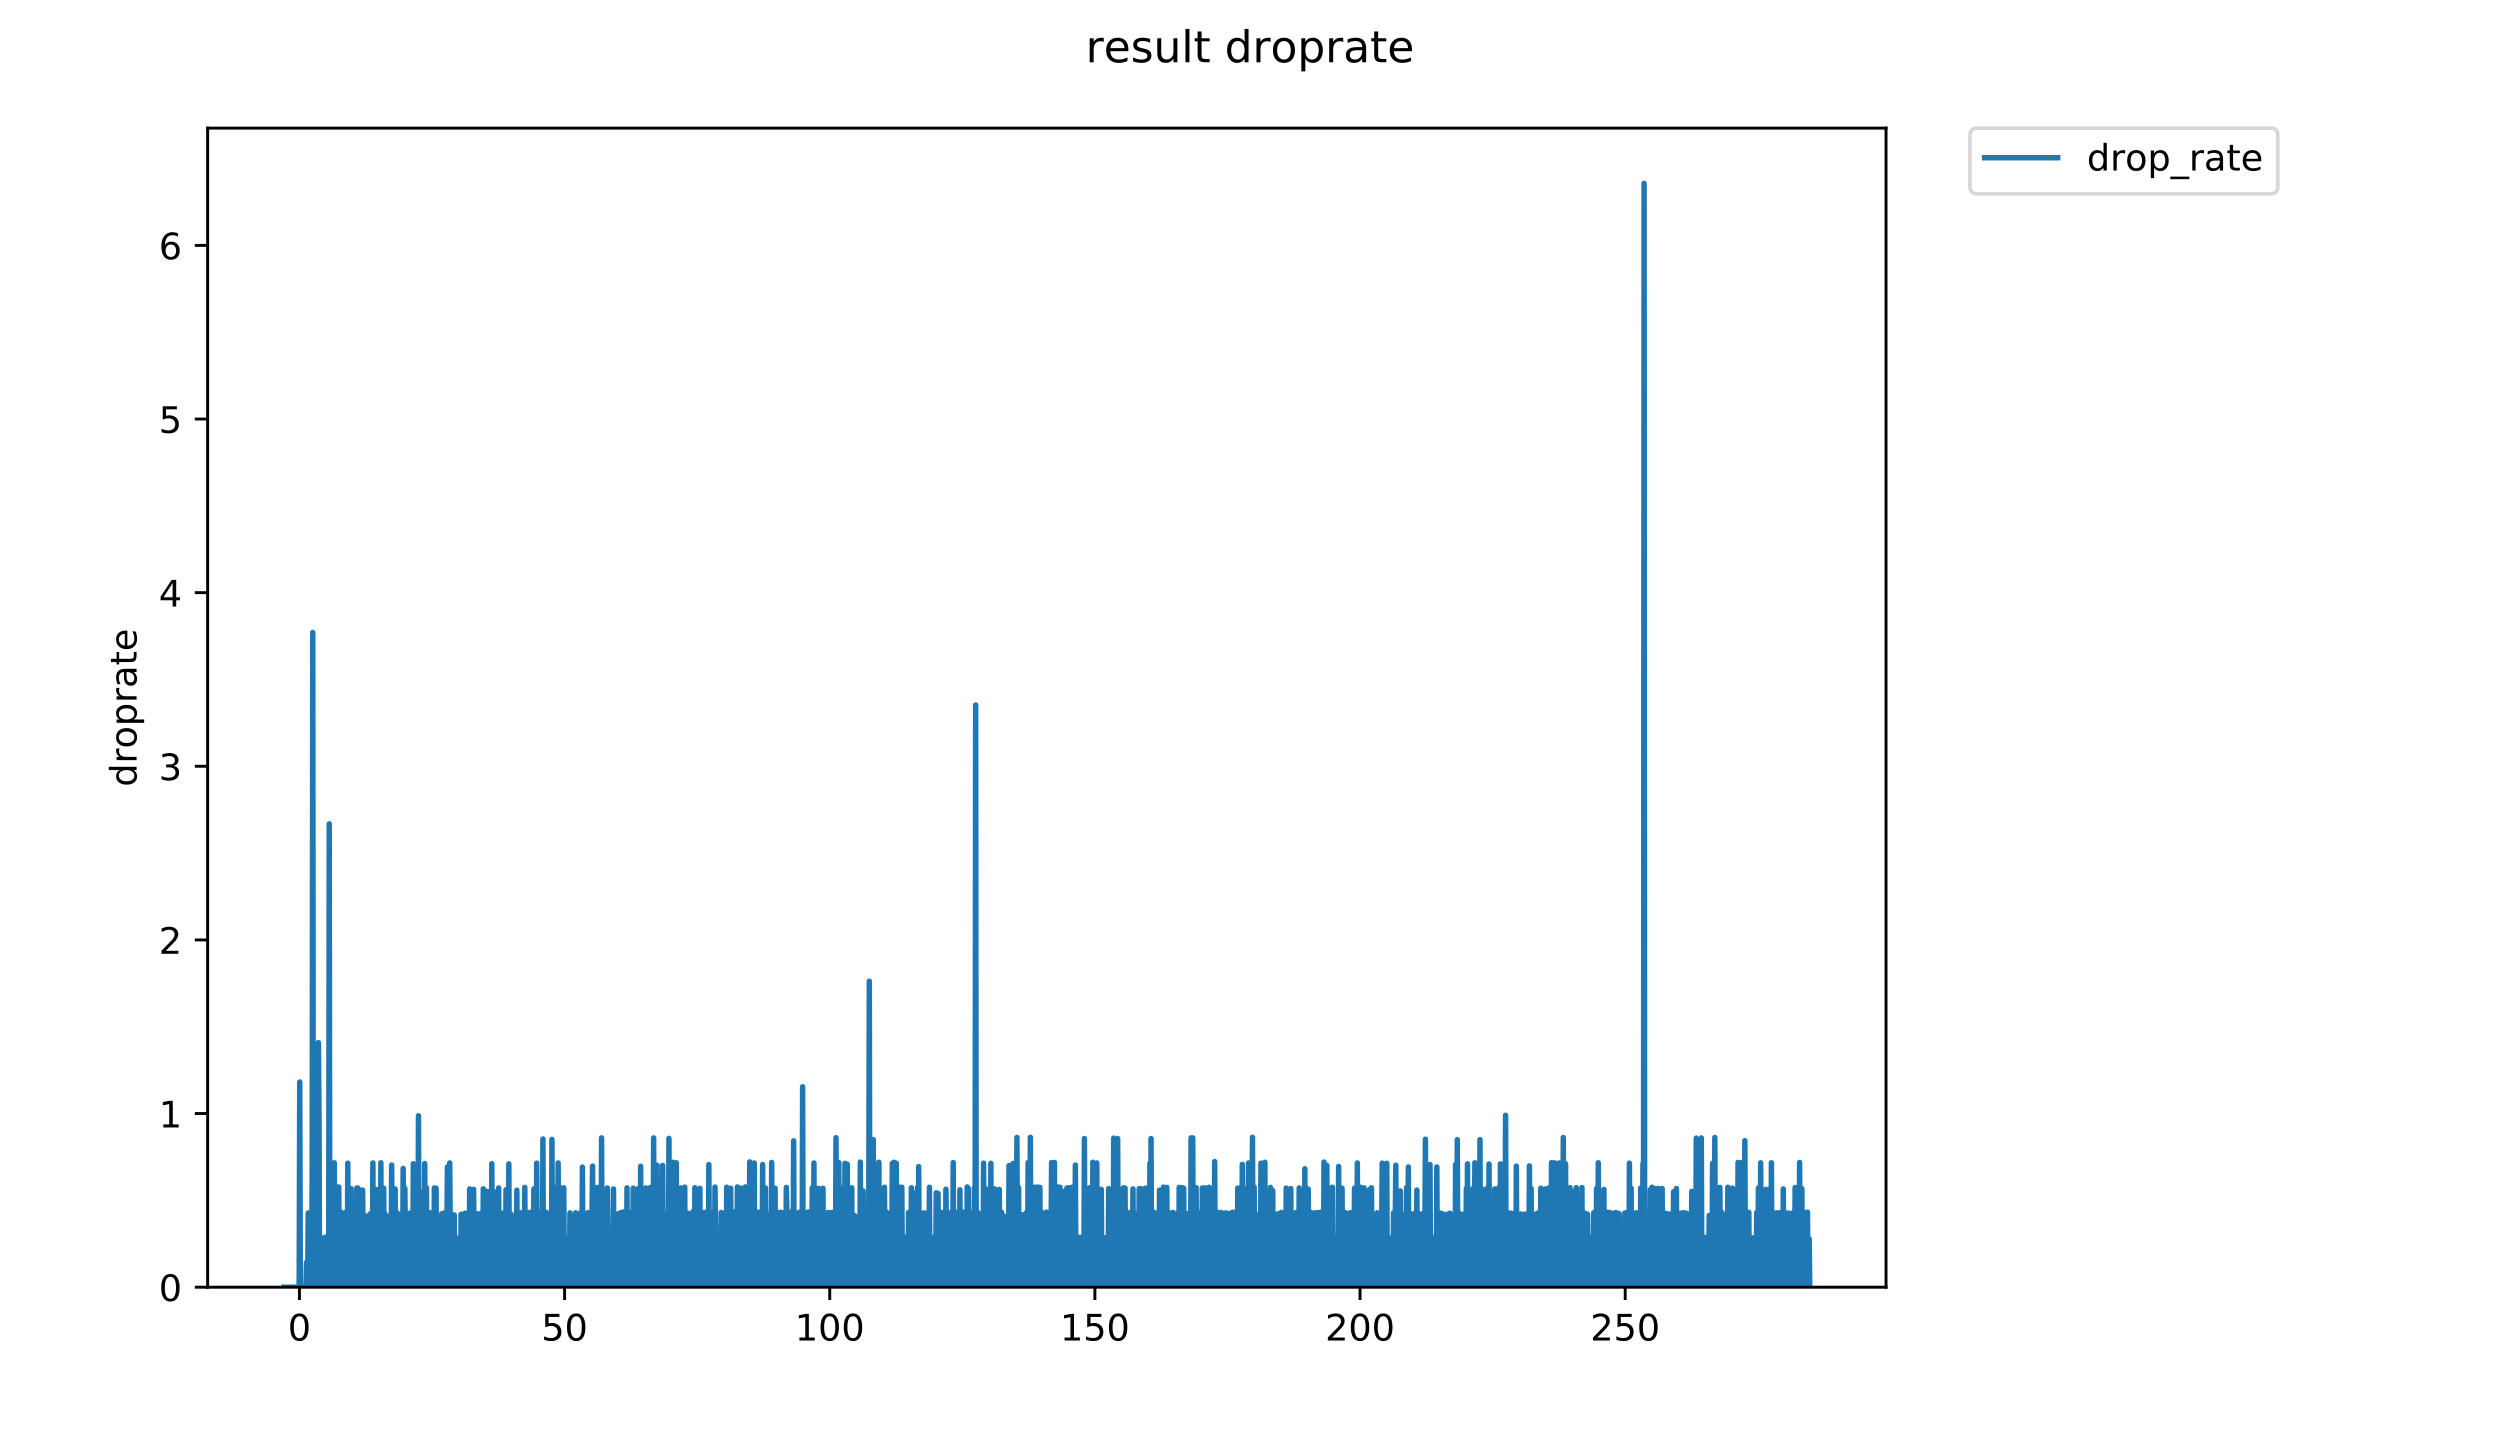 <?xml version="1.0" encoding="utf-8" standalone="no"?>
<!DOCTYPE svg PUBLIC "-//W3C//DTD SVG 1.1//EN"
  "http://www.w3.org/Graphics/SVG/1.1/DTD/svg11.dtd">
<!-- Created with matplotlib (https://matplotlib.org/) -->
<svg height="396pt" version="1.1" viewBox="0 0 684 396" width="684pt" xmlns="http://www.w3.org/2000/svg" xmlns:xlink="http://www.w3.org/1999/xlink">
 <defs>
  <style type="text/css">
*{stroke-linecap:butt;stroke-linejoin:round;}
  </style>
 </defs>
 <g id="figure_1">
  <g id="patch_1">
   <path d="M 0 396 
L 684 396 
L 684 0 
L 0 0 
z
" style="fill:#ffffff;"/>
  </g>
  <g id="axes_1">
   <g id="patch_2">
    <path d="M 56.807 352.174 
L 516.019 352.174 
L 516.019 35.062 
L 56.807 35.062 
z
" style="fill:#ffffff;"/>
   </g>
   <g id="matplotlib.axis_1">
    <g id="xtick_1">
     <g id="line2d_1">
      <defs>
       <path d="M 0 0 
L 0 3.5 
" id="m03915850a3" style="stroke:#000000;stroke-width:0.8;"/>
      </defs>
      <g>
       <use style="stroke:#000000;stroke-width:0.8;" x="81.923" xlink:href="#m03915850a3" y="352.174"/>
      </g>
     </g>
     <g id="text_1">
      <!-- 0 -->
      <defs>
       <path d="M 31.781 66.406 
Q 24.172 66.406 20.328 58.906 
Q 16.5 51.422 16.5 36.375 
Q 16.5 21.391 20.328 13.891 
Q 24.172 6.391 31.781 6.391 
Q 39.453 6.391 43.281 13.891 
Q 47.125 21.391 47.125 36.375 
Q 47.125 51.422 43.281 58.906 
Q 39.453 66.406 31.781 66.406 
z
M 31.781 74.219 
Q 44.047 74.219 50.516 64.516 
Q 56.984 54.828 56.984 36.375 
Q 56.984 17.969 50.516 8.266 
Q 44.047 -1.422 31.781 -1.422 
Q 19.531 -1.422 13.062 8.266 
Q 6.594 17.969 6.594 36.375 
Q 6.594 54.828 13.062 64.516 
Q 19.531 74.219 31.781 74.219 
z
" id="DejaVuSans-48"/>
      </defs>
      <g transform="translate(78.741 366.773)scale(0.1 -0.1)">
       <use xlink:href="#DejaVuSans-48"/>
      </g>
     </g>
    </g>
    <g id="xtick_2">
     <g id="line2d_2">
      <g>
       <use style="stroke:#000000;stroke-width:0.8;" x="154.469" xlink:href="#m03915850a3" y="352.174"/>
      </g>
     </g>
     <g id="text_2">
      <!-- 50 -->
      <defs>
       <path d="M 10.797 72.906 
L 49.516 72.906 
L 49.516 64.594 
L 19.828 64.594 
L 19.828 46.734 
Q 21.969 47.469 24.109 47.828 
Q 26.266 48.188 28.422 48.188 
Q 40.625 48.188 47.75 41.5 
Q 54.891 34.812 54.891 23.391 
Q 54.891 11.625 47.562 5.094 
Q 40.234 -1.422 26.906 -1.422 
Q 22.312 -1.422 17.547 -0.641 
Q 12.797 0.141 7.719 1.703 
L 7.719 11.625 
Q 12.109 9.234 16.797 8.062 
Q 21.484 6.891 26.703 6.891 
Q 35.156 6.891 40.078 11.328 
Q 45.016 15.766 45.016 23.391 
Q 45.016 31 40.078 35.438 
Q 35.156 39.891 26.703 39.891 
Q 22.75 39.891 18.812 39.016 
Q 14.891 38.141 10.797 36.281 
z
" id="DejaVuSans-53"/>
      </defs>
      <g transform="translate(148.107 366.773)scale(0.1 -0.1)">
       <use xlink:href="#DejaVuSans-53"/>
       <use x="63.623" xlink:href="#DejaVuSans-48"/>
      </g>
     </g>
    </g>
    <g id="xtick_3">
     <g id="line2d_3">
      <g>
       <use style="stroke:#000000;stroke-width:0.8;" x="227.015" xlink:href="#m03915850a3" y="352.174"/>
      </g>
     </g>
     <g id="text_3">
      <!-- 100 -->
      <defs>
       <path d="M 12.406 8.297 
L 28.516 8.297 
L 28.516 63.922 
L 10.984 60.406 
L 10.984 69.391 
L 28.422 72.906 
L 38.281 72.906 
L 38.281 8.297 
L 54.391 8.297 
L 54.391 0 
L 12.406 0 
z
" id="DejaVuSans-49"/>
      </defs>
      <g transform="translate(217.472 366.773)scale(0.1 -0.1)">
       <use xlink:href="#DejaVuSans-49"/>
       <use x="63.623" xlink:href="#DejaVuSans-48"/>
       <use x="127.246" xlink:href="#DejaVuSans-48"/>
      </g>
     </g>
    </g>
    <g id="xtick_4">
     <g id="line2d_4">
      <g>
       <use style="stroke:#000000;stroke-width:0.8;" x="299.562" xlink:href="#m03915850a3" y="352.174"/>
      </g>
     </g>
     <g id="text_4">
      <!-- 150 -->
      <g transform="translate(290.018 366.773)scale(0.1 -0.1)">
       <use xlink:href="#DejaVuSans-49"/>
       <use x="63.623" xlink:href="#DejaVuSans-53"/>
       <use x="127.246" xlink:href="#DejaVuSans-48"/>
      </g>
     </g>
    </g>
    <g id="xtick_5">
     <g id="line2d_5">
      <g>
       <use style="stroke:#000000;stroke-width:0.8;" x="372.108" xlink:href="#m03915850a3" y="352.174"/>
      </g>
     </g>
     <g id="text_5">
      <!-- 200 -->
      <defs>
       <path d="M 19.188 8.297 
L 53.609 8.297 
L 53.609 0 
L 7.328 0 
L 7.328 8.297 
Q 12.938 14.109 22.625 23.891 
Q 32.328 33.688 34.812 36.531 
Q 39.547 41.844 41.422 45.531 
Q 43.312 49.219 43.312 52.781 
Q 43.312 58.594 39.234 62.25 
Q 35.156 65.922 28.609 65.922 
Q 23.969 65.922 18.812 64.312 
Q 13.672 62.703 7.812 59.422 
L 7.812 69.391 
Q 13.766 71.781 18.938 73 
Q 24.125 74.219 28.422 74.219 
Q 39.75 74.219 46.484 68.547 
Q 53.219 62.891 53.219 53.422 
Q 53.219 48.922 51.531 44.891 
Q 49.859 40.875 45.406 35.406 
Q 44.188 33.984 37.641 27.219 
Q 31.109 20.453 19.188 8.297 
z
" id="DejaVuSans-50"/>
      </defs>
      <g transform="translate(362.564 366.773)scale(0.1 -0.1)">
       <use xlink:href="#DejaVuSans-50"/>
       <use x="63.623" xlink:href="#DejaVuSans-48"/>
       <use x="127.246" xlink:href="#DejaVuSans-48"/>
      </g>
     </g>
    </g>
    <g id="xtick_6">
     <g id="line2d_6">
      <g>
       <use style="stroke:#000000;stroke-width:0.8;" x="444.655" xlink:href="#m03915850a3" y="352.174"/>
      </g>
     </g>
     <g id="text_6">
      <!-- 250 -->
      <g transform="translate(435.111 366.773)scale(0.1 -0.1)">
       <use xlink:href="#DejaVuSans-50"/>
       <use x="63.623" xlink:href="#DejaVuSans-53"/>
       <use x="127.246" xlink:href="#DejaVuSans-48"/>
      </g>
     </g>
    </g>
   </g>
   <g id="matplotlib.axis_2">
    <g id="ytick_1">
     <g id="line2d_7">
      <defs>
       <path d="M 0 0 
L -3.5 0 
" id="mfaefc863e4" style="stroke:#000000;stroke-width:0.8;"/>
      </defs>
      <g>
       <use style="stroke:#000000;stroke-width:0.8;" x="56.807" xlink:href="#mfaefc863e4" y="352.174"/>
      </g>
     </g>
     <g id="text_7">
      <!-- 0 -->
      <g transform="translate(43.445 355.973)scale(0.1 -0.1)">
       <use xlink:href="#DejaVuSans-48"/>
      </g>
     </g>
    </g>
    <g id="ytick_2">
     <g id="line2d_8">
      <g>
       <use style="stroke:#000000;stroke-width:0.8;" x="56.807" xlink:href="#mfaefc863e4" y="304.669"/>
      </g>
     </g>
     <g id="text_8">
      <!-- 1 -->
      <g transform="translate(43.445 308.468)scale(0.1 -0.1)">
       <use xlink:href="#DejaVuSans-49"/>
      </g>
     </g>
    </g>
    <g id="ytick_3">
     <g id="line2d_9">
      <g>
       <use style="stroke:#000000;stroke-width:0.8;" x="56.807" xlink:href="#mfaefc863e4" y="257.163"/>
      </g>
     </g>
     <g id="text_9">
      <!-- 2 -->
      <g transform="translate(43.445 260.962)scale(0.1 -0.1)">
       <use xlink:href="#DejaVuSans-50"/>
      </g>
     </g>
    </g>
    <g id="ytick_4">
     <g id="line2d_10">
      <g>
       <use style="stroke:#000000;stroke-width:0.8;" x="56.807" xlink:href="#mfaefc863e4" y="209.658"/>
      </g>
     </g>
     <g id="text_10">
      <!-- 3 -->
      <defs>
       <path d="M 40.578 39.312 
Q 47.656 37.797 51.625 33 
Q 55.609 28.219 55.609 21.188 
Q 55.609 10.406 48.188 4.484 
Q 40.766 -1.422 27.094 -1.422 
Q 22.516 -1.422 17.656 -0.516 
Q 12.797 0.391 7.625 2.203 
L 7.625 11.719 
Q 11.719 9.328 16.594 8.109 
Q 21.484 6.891 26.812 6.891 
Q 36.078 6.891 40.938 10.547 
Q 45.797 14.203 45.797 21.188 
Q 45.797 27.641 41.281 31.266 
Q 36.766 34.906 28.719 34.906 
L 20.219 34.906 
L 20.219 43.016 
L 29.109 43.016 
Q 36.375 43.016 40.234 45.922 
Q 44.094 48.828 44.094 54.297 
Q 44.094 59.906 40.109 62.906 
Q 36.141 65.922 28.719 65.922 
Q 24.656 65.922 20.016 65.031 
Q 15.375 64.156 9.812 62.312 
L 9.812 71.094 
Q 15.438 72.656 20.344 73.438 
Q 25.25 74.219 29.594 74.219 
Q 40.828 74.219 47.359 69.109 
Q 53.906 64.016 53.906 55.328 
Q 53.906 49.266 50.438 45.094 
Q 46.969 40.922 40.578 39.312 
z
" id="DejaVuSans-51"/>
      </defs>
      <g transform="translate(43.445 213.457)scale(0.1 -0.1)">
       <use xlink:href="#DejaVuSans-51"/>
      </g>
     </g>
    </g>
    <g id="ytick_5">
     <g id="line2d_11">
      <g>
       <use style="stroke:#000000;stroke-width:0.8;" x="56.807" xlink:href="#mfaefc863e4" y="162.152"/>
      </g>
     </g>
     <g id="text_11">
      <!-- 4 -->
      <defs>
       <path d="M 37.797 64.312 
L 12.891 25.391 
L 37.797 25.391 
z
M 35.203 72.906 
L 47.609 72.906 
L 47.609 25.391 
L 58.016 25.391 
L 58.016 17.188 
L 47.609 17.188 
L 47.609 0 
L 37.797 0 
L 37.797 17.188 
L 4.891 17.188 
L 4.891 26.703 
z
" id="DejaVuSans-52"/>
      </defs>
      <g transform="translate(43.445 165.951)scale(0.1 -0.1)">
       <use xlink:href="#DejaVuSans-52"/>
      </g>
     </g>
    </g>
    <g id="ytick_6">
     <g id="line2d_12">
      <g>
       <use style="stroke:#000000;stroke-width:0.8;" x="56.807" xlink:href="#mfaefc863e4" y="114.647"/>
      </g>
     </g>
     <g id="text_12">
      <!-- 5 -->
      <g transform="translate(43.445 118.446)scale(0.1 -0.1)">
       <use xlink:href="#DejaVuSans-53"/>
      </g>
     </g>
    </g>
    <g id="ytick_7">
     <g id="line2d_13">
      <g>
       <use style="stroke:#000000;stroke-width:0.8;" x="56.807" xlink:href="#mfaefc863e4" y="67.141"/>
      </g>
     </g>
     <g id="text_13">
      <!-- 6 -->
      <defs>
       <path d="M 33.016 40.375 
Q 26.375 40.375 22.484 35.828 
Q 18.609 31.297 18.609 23.391 
Q 18.609 15.531 22.484 10.953 
Q 26.375 6.391 33.016 6.391 
Q 39.656 6.391 43.531 10.953 
Q 47.406 15.531 47.406 23.391 
Q 47.406 31.297 43.531 35.828 
Q 39.656 40.375 33.016 40.375 
z
M 52.594 71.297 
L 52.594 62.312 
Q 48.875 64.062 45.094 64.984 
Q 41.312 65.922 37.594 65.922 
Q 27.828 65.922 22.672 59.328 
Q 17.531 52.734 16.797 39.406 
Q 19.672 43.656 24.016 45.922 
Q 28.375 48.188 33.594 48.188 
Q 44.578 48.188 50.953 41.516 
Q 57.328 34.859 57.328 23.391 
Q 57.328 12.156 50.688 5.359 
Q 44.047 -1.422 33.016 -1.422 
Q 20.359 -1.422 13.672 8.266 
Q 6.984 17.969 6.984 36.375 
Q 6.984 53.656 15.188 63.938 
Q 23.391 74.219 37.203 74.219 
Q 40.922 74.219 44.703 73.484 
Q 48.484 72.75 52.594 71.297 
z
" id="DejaVuSans-54"/>
      </defs>
      <g transform="translate(43.445 70.94)scale(0.1 -0.1)">
       <use xlink:href="#DejaVuSans-54"/>
      </g>
     </g>
    </g>
    <g id="text_14">
     <!-- droprate -->
     <defs>
      <path d="M 45.406 46.391 
L 45.406 75.984 
L 54.391 75.984 
L 54.391 0 
L 45.406 0 
L 45.406 8.203 
Q 42.578 3.328 38.25 0.953 
Q 33.938 -1.422 27.875 -1.422 
Q 17.969 -1.422 11.734 6.484 
Q 5.516 14.406 5.516 27.297 
Q 5.516 40.188 11.734 48.094 
Q 17.969 56 27.875 56 
Q 33.938 56 38.25 53.625 
Q 42.578 51.266 45.406 46.391 
z
M 14.797 27.297 
Q 14.797 17.391 18.875 11.75 
Q 22.953 6.109 30.078 6.109 
Q 37.203 6.109 41.297 11.75 
Q 45.406 17.391 45.406 27.297 
Q 45.406 37.203 41.297 42.844 
Q 37.203 48.484 30.078 48.484 
Q 22.953 48.484 18.875 42.844 
Q 14.797 37.203 14.797 27.297 
z
" id="DejaVuSans-100"/>
      <path d="M 41.109 46.297 
Q 39.594 47.172 37.812 47.578 
Q 36.031 48 33.891 48 
Q 26.266 48 22.188 43.047 
Q 18.109 38.094 18.109 28.812 
L 18.109 0 
L 9.078 0 
L 9.078 54.688 
L 18.109 54.688 
L 18.109 46.188 
Q 20.953 51.172 25.484 53.578 
Q 30.031 56 36.531 56 
Q 37.453 56 38.578 55.875 
Q 39.703 55.766 41.062 55.516 
z
" id="DejaVuSans-114"/>
      <path d="M 30.609 48.391 
Q 23.391 48.391 19.188 42.75 
Q 14.984 37.109 14.984 27.297 
Q 14.984 17.484 19.156 11.844 
Q 23.344 6.203 30.609 6.203 
Q 37.797 6.203 41.984 11.859 
Q 46.188 17.531 46.188 27.297 
Q 46.188 37.016 41.984 42.703 
Q 37.797 48.391 30.609 48.391 
z
M 30.609 56 
Q 42.328 56 49.016 48.375 
Q 55.719 40.766 55.719 27.297 
Q 55.719 13.875 49.016 6.219 
Q 42.328 -1.422 30.609 -1.422 
Q 18.844 -1.422 12.172 6.219 
Q 5.516 13.875 5.516 27.297 
Q 5.516 40.766 12.172 48.375 
Q 18.844 56 30.609 56 
z
" id="DejaVuSans-111"/>
      <path d="M 18.109 8.203 
L 18.109 -20.797 
L 9.078 -20.797 
L 9.078 54.688 
L 18.109 54.688 
L 18.109 46.391 
Q 20.953 51.266 25.266 53.625 
Q 29.594 56 35.594 56 
Q 45.562 56 51.781 48.094 
Q 58.016 40.188 58.016 27.297 
Q 58.016 14.406 51.781 6.484 
Q 45.562 -1.422 35.594 -1.422 
Q 29.594 -1.422 25.266 0.953 
Q 20.953 3.328 18.109 8.203 
z
M 48.688 27.297 
Q 48.688 37.203 44.609 42.844 
Q 40.531 48.484 33.406 48.484 
Q 26.266 48.484 22.188 42.844 
Q 18.109 37.203 18.109 27.297 
Q 18.109 17.391 22.188 11.75 
Q 26.266 6.109 33.406 6.109 
Q 40.531 6.109 44.609 11.75 
Q 48.688 17.391 48.688 27.297 
z
" id="DejaVuSans-112"/>
      <path d="M 34.281 27.484 
Q 23.391 27.484 19.188 25 
Q 14.984 22.516 14.984 16.5 
Q 14.984 11.719 18.141 8.906 
Q 21.297 6.109 26.703 6.109 
Q 34.188 6.109 38.703 11.406 
Q 43.219 16.703 43.219 25.484 
L 43.219 27.484 
z
M 52.203 31.203 
L 52.203 0 
L 43.219 0 
L 43.219 8.297 
Q 40.141 3.328 35.547 0.953 
Q 30.953 -1.422 24.312 -1.422 
Q 15.922 -1.422 10.953 3.297 
Q 6 8.016 6 15.922 
Q 6 25.141 12.172 29.828 
Q 18.359 34.516 30.609 34.516 
L 43.219 34.516 
L 43.219 35.406 
Q 43.219 41.609 39.141 45 
Q 35.062 48.391 27.688 48.391 
Q 23 48.391 18.547 47.266 
Q 14.109 46.141 10.016 43.891 
L 10.016 52.203 
Q 14.938 54.109 19.578 55.047 
Q 24.219 56 28.609 56 
Q 40.484 56 46.344 49.844 
Q 52.203 43.703 52.203 31.203 
z
" id="DejaVuSans-97"/>
      <path d="M 18.312 70.219 
L 18.312 54.688 
L 36.812 54.688 
L 36.812 47.703 
L 18.312 47.703 
L 18.312 18.016 
Q 18.312 11.328 20.141 9.422 
Q 21.969 7.516 27.594 7.516 
L 36.812 7.516 
L 36.812 0 
L 27.594 0 
Q 17.188 0 13.234 3.875 
Q 9.281 7.766 9.281 18.016 
L 9.281 47.703 
L 2.688 47.703 
L 2.688 54.688 
L 9.281 54.688 
L 9.281 70.219 
z
" id="DejaVuSans-116"/>
      <path d="M 56.203 29.594 
L 56.203 25.203 
L 14.891 25.203 
Q 15.484 15.922 20.484 11.062 
Q 25.484 6.203 34.422 6.203 
Q 39.594 6.203 44.453 7.469 
Q 49.312 8.734 54.109 11.281 
L 54.109 2.781 
Q 49.266 0.734 44.188 -0.344 
Q 39.109 -1.422 33.891 -1.422 
Q 20.797 -1.422 13.156 6.188 
Q 5.516 13.812 5.516 26.812 
Q 5.516 40.234 12.766 48.109 
Q 20.016 56 32.328 56 
Q 43.359 56 49.781 48.891 
Q 56.203 41.797 56.203 29.594 
z
M 47.219 32.234 
Q 47.125 39.594 43.094 43.984 
Q 39.062 48.391 32.422 48.391 
Q 24.906 48.391 20.391 44.141 
Q 15.875 39.891 15.188 32.172 
z
" id="DejaVuSans-101"/>
     </defs>
     <g transform="translate(37.365 215.236)rotate(-90)scale(0.1 -0.1)">
      <use xlink:href="#DejaVuSans-100"/>
      <use x="63.477" xlink:href="#DejaVuSans-114"/>
      <use x="104.559" xlink:href="#DejaVuSans-111"/>
      <use x="165.74" xlink:href="#DejaVuSans-112"/>
      <use x="229.217" xlink:href="#DejaVuSans-114"/>
      <use x="270.33" xlink:href="#DejaVuSans-97"/>
      <use x="331.609" xlink:href="#DejaVuSans-116"/>
      <use x="370.818" xlink:href="#DejaVuSans-101"/>
     </g>
    </g>
   </g>
   <g id="line2d_14">
    <path clip-path="url(#p4c63b996ac)" d="M 77.68 352.174 
L 81.852 352.174 
L 82.007 296.038 
L 82.164 352.174 
L 83.702 352.174 
L 83.857 345.417 
L 84.021 352.174 
L 84.177 352.174 
L 84.33 331.873 
L 84.483 352.174 
L 85.263 352.174 
L 85.419 318.434 
L 85.574 173.043 
L 85.73 352.174 
L 86.812 352.174 
L 86.967 345.464 
L 87.122 285.265 
L 87.282 306.116 
L 87.437 352.174 
L 87.594 352.174 
L 87.753 339.033 
L 88.065 352.174 
L 88.218 352.174 
L 88.374 338.792 
L 88.527 352.174 
L 88.839 352.174 
L 88.991 338.504 
L 89.146 352.174 
L 89.459 352.174 
L 89.771 338.543 
L 89.924 352.174 
L 90.079 225.404 
L 90.231 352.174 
L 90.385 352.174 
L 90.538 331.609 
L 90.69 352.174 
L 90.995 352.174 
L 91.148 331.698 
L 91.303 352.174 
L 91.456 318.144 
L 91.609 352.174 
L 91.765 352.174 
L 92.073 338.659 
L 92.228 352.174 
L 92.38 324.95 
L 92.532 352.174 
L 92.685 324.754 
L 92.841 352.174 
L 93.153 352.174 
L 93.305 331.668 
L 93.457 352.174 
L 93.61 352.174 
L 93.762 338.484 
L 93.914 352.174 
L 94.069 338.678 
L 94.228 352.174 
L 94.382 352.174 
L 94.535 331.727 
L 94.688 352.174 
L 94.841 331.727 
L 94.999 352.174 
L 95.153 318.242 
L 95.305 352.174 
L 95.458 352.174 
L 95.614 338.755 
L 95.767 352.174 
L 95.92 352.174 
L 96.076 325.221 
L 96.229 352.174 
L 96.384 352.174 
L 96.541 332.214 
L 96.699 352.174 
L 96.86 352.174 
L 97.016 338.886 
L 97.178 345.711 
L 97.335 345.558 
L 97.644 325.028 
L 97.798 352.174 
L 97.952 325.067 
L 98.108 352.174 
L 98.269 339.159 
L 98.426 338.941 
L 98.582 352.174 
L 98.739 338.849 
L 98.897 352.174 
L 99.05 352.174 
L 99.207 325.598 
L 99.521 352.174 
L 99.674 352.174 
L 99.83 345.474 
L 99.991 332.651 
L 100.144 352.174 
L 100.302 352.174 
L 100.456 338.621 
L 100.769 352.174 
L 100.925 338.773 
L 101.083 352.174 
L 101.239 332.13 
L 101.397 352.174 
L 101.553 332.158 
L 101.714 352.174 
L 101.868 345.407 
L 102.021 318.193 
L 102.174 352.174 
L 102.489 352.174 
L 102.647 338.996 
L 102.804 352.174 
L 102.961 325.448 
L 103.118 352.174 
L 103.274 338.867 
L 103.429 352.174 
L 103.585 352.174 
L 103.74 331.959 
L 103.897 352.174 
L 104.05 352.174 
L 104.204 318.144 
L 104.359 352.174 
L 104.513 352.174 
L 104.669 325.335 
L 104.826 352.174 
L 104.98 325.105 
L 105.136 352.174 
L 105.291 331.988 
L 105.449 352.174 
L 105.601 352.174 
L 105.753 345.329 
L 105.916 332.731 
L 106.073 352.174 
L 106.226 338.543 
L 106.38 352.174 
L 106.532 345.329 
L 106.694 345.693 
L 106.851 352.174 
L 107.007 345.493 
L 107.163 318.767 
L 107.322 352.174 
L 107.48 352.174 
L 107.64 332.625 
L 107.793 352.174 
L 107.95 352.174 
L 108.105 325.297 
L 108.266 352.174 
L 108.42 352.174 
L 108.573 331.786 
L 108.729 352.174 
L 108.884 352.174 
L 109.041 332.214 
L 109.2 352.174 
L 109.354 345.407 
L 109.507 345.358 
L 109.665 345.539 
L 109.822 352.174 
L 109.984 339.247 
L 110.14 352.174 
L 110.3 319.681 
L 110.608 352.174 
L 110.762 325.144 
L 111.073 352.174 
L 111.227 331.815 
L 111.383 352.174 
L 111.696 352.174 
L 111.852 332.016 
L 112.01 352.174 
L 112.163 352.174 
L 112.318 331.93 
L 112.471 352.174 
L 112.624 331.668 
L 112.78 352.174 
L 112.933 352.174 
L 113.088 318.386 
L 113.245 352.174 
L 113.405 352.174 
L 113.559 338.678 
L 113.713 352.174 
L 113.868 331.959 
L 114.024 352.174 
L 114.337 352.174 
L 114.492 305.272 
L 114.652 352.174 
L 114.958 352.174 
L 115.112 331.815 
L 115.267 352.174 
L 115.426 352.174 
L 115.583 345.502 
L 115.743 326.179 
L 115.896 352.174 
L 116.052 352.174 
L 116.206 318.338 
L 116.361 352.174 
L 116.514 352.174 
L 116.668 324.95 
L 116.821 352.174 
L 116.976 345.426 
L 117.13 331.902 
L 117.283 352.174 
L 117.441 352.174 
L 117.594 331.786 
L 117.749 352.174 
L 117.902 345.368 
L 118.06 332.27 
L 118.215 352.174 
L 118.372 352.174 
L 118.533 345.675 
L 118.687 352.174 
L 118.84 325.028 
L 118.996 352.174 
L 119.151 352.174 
L 119.306 325.105 
L 119.461 352.174 
L 119.616 352.174 
L 119.772 338.755 
L 119.929 338.886 
L 120.086 352.174 
L 120.397 338.83 
L 120.55 352.174 
L 120.707 352.174 
L 120.863 332.101 
L 121.021 352.174 
L 121.331 331.93 
L 121.485 352.174 
L 121.639 338.562 
L 121.795 338.792 
L 121.95 352.174 
L 122.106 352.174 
L 122.422 319.276 
L 122.576 352.174 
L 122.885 352.174 
L 123.039 318.193 
L 123.196 338.886 
L 123.351 331.93 
L 123.508 338.886 
L 123.664 352.174 
L 123.818 338.621 
L 123.974 352.174 
L 124.128 352.174 
L 124.287 332.408 
L 124.447 352.174 
L 124.601 352.174 
L 124.758 338.849 
L 124.913 352.174 
L 125.224 338.83 
L 125.379 352.174 
L 125.534 338.697 
L 125.844 338.717 
L 125.997 352.174 
L 126.155 332.242 
L 126.315 352.174 
L 126.473 332.49 
L 126.629 352.174 
L 126.787 352.174 
L 126.943 332.13 
L 127.098 352.174 
L 127.253 331.93 
L 127.412 352.174 
L 127.568 332.101 
L 127.724 352.174 
L 127.879 352.174 
L 128.035 332.13 
L 128.189 352.174 
L 128.349 345.604 
L 128.503 325.297 
L 128.656 352.174 
L 128.811 345.436 
L 128.965 331.815 
L 129.125 352.174 
L 129.432 338.64 
L 129.588 325.41 
L 129.744 352.174 
L 129.902 352.174 
L 130.055 338.562 
L 130.212 338.867 
L 130.367 352.174 
L 130.524 352.174 
L 130.679 332.073 
L 130.835 352.174 
L 130.992 332.186 
L 131.144 352.174 
L 131.298 338.543 
L 131.45 352.174 
L 131.603 352.174 
L 131.758 331.93 
L 131.916 352.174 
L 132.072 352.174 
L 132.227 325.259 
L 132.38 352.174 
L 132.534 352.174 
L 132.689 345.455 
L 132.846 332.186 
L 133.002 332.158 
L 133.159 352.174 
L 133.318 325.964 
L 133.473 352.174 
L 133.628 352.174 
L 133.783 331.959 
L 133.937 352.174 
L 134.093 332.045 
L 134.246 352.174 
L 134.402 352.174 
L 134.556 318.386 
L 134.713 352.174 
L 134.872 352.174 
L 135.03 325.928 
L 135.186 352.174 
L 135.341 352.174 
L 135.497 332.016 
L 135.653 352.174 
L 135.808 352.174 
L 135.962 338.659 
L 136.117 338.697 
L 136.272 352.174 
L 136.426 325.028 
L 136.581 352.174 
L 136.734 352.174 
L 136.89 332.101 
L 137.047 352.174 
L 137.201 331.873 
L 137.357 352.174 
L 137.513 352.174 
L 137.671 332.353 
L 137.826 352.174 
L 137.984 332.325 
L 138.136 352.174 
L 138.291 352.174 
L 138.447 325.523 
L 138.601 352.174 
L 138.755 352.174 
L 138.91 338.678 
L 139.065 352.174 
L 139.219 318.434 
L 139.379 352.174 
L 139.535 352.174 
L 139.69 332.073 
L 139.845 352.174 
L 140.001 352.174 
L 140.156 338.773 
L 140.311 352.174 
L 140.465 345.397 
L 140.622 345.521 
L 140.776 352.174 
L 140.936 332.571 
L 141.091 352.174 
L 141.246 352.174 
L 141.404 325.635 
L 141.56 352.174 
L 141.874 352.174 
L 142.029 345.436 
L 142.186 332.186 
L 142.34 352.174 
L 142.494 331.815 
L 142.649 352.174 
L 142.806 352.174 
L 142.964 332.353 
L 143.276 352.174 
L 143.43 352.174 
L 143.584 324.872 
L 143.745 352.174 
L 143.9 332.073 
L 144.053 352.174 
L 144.207 345.417 
L 144.361 352.174 
L 144.516 331.786 
L 144.674 352.174 
L 144.829 352.174 
L 144.987 338.941 
L 145.14 352.174 
L 145.293 331.668 
L 145.446 352.174 
L 145.598 331.668 
L 145.91 352.174 
L 146.065 325.297 
L 146.218 352.174 
L 146.372 338.601 
L 146.531 352.174 
L 146.684 352.174 
L 146.838 318.242 
L 146.992 352.174 
L 147.149 352.174 
L 147.456 331.786 
L 147.613 345.511 
L 147.766 345.378 
L 147.92 345.426 
L 148.077 352.174 
L 148.231 331.844 
L 148.387 352.174 
L 148.541 311.629 
L 148.694 352.174 
L 148.848 352.174 
L 149.001 331.786 
L 149.154 352.174 
L 149.308 345.388 
L 149.462 331.698 
L 149.615 352.174 
L 149.769 338.659 
L 149.923 352.174 
L 150.076 352.174 
L 150.229 338.562 
L 150.383 352.174 
L 150.54 338.811 
L 150.7 352.174 
L 150.857 352.174 
L 151.011 311.744 
L 151.164 352.174 
L 151.318 352.174 
L 151.472 338.601 
L 151.625 352.174 
L 151.779 331.756 
L 151.932 352.174 
L 152.085 324.911 
L 152.239 352.174 
L 152.553 352.174 
L 152.707 318.193 
L 152.861 352.174 
L 153.17 352.174 
L 153.323 331.756 
L 153.477 352.174 
L 153.629 345.339 
L 153.783 325.067 
L 153.937 352.174 
L 154.09 352.174 
L 154.244 324.989 
L 154.397 352.174 
L 154.55 352.174 
L 154.705 338.64 
L 154.858 338.621 
L 155.012 352.174 
L 155.169 338.849 
L 155.476 352.174 
L 155.631 338.811 
L 155.784 352.174 
L 155.938 331.844 
L 156.248 352.174 
L 156.401 338.543 
L 156.555 352.174 
L 156.708 345.358 
L 156.862 352.174 
L 157.016 338.64 
L 157.17 352.174 
L 157.477 331.844 
L 157.634 352.174 
L 157.787 338.64 
L 157.941 338.543 
L 158.101 352.174 
L 158.253 352.174 
L 158.409 338.773 
L 158.565 352.174 
L 158.72 331.93 
L 158.873 352.174 
L 159.026 338.562 
L 159.183 352.174 
L 159.341 319.321 
L 159.496 345.445 
L 159.65 352.174 
L 159.803 352.174 
L 160.113 338.811 
L 160.268 352.174 
L 160.424 352.174 
L 160.58 332.13 
L 160.733 352.174 
L 160.886 331.786 
L 161.043 352.174 
L 161.196 352.174 
L 161.35 345.388 
L 161.811 345.378 
L 162.127 319.046 
L 162.283 352.174 
L 162.437 352.174 
L 162.59 324.95 
L 162.743 352.174 
L 163.055 352.174 
L 163.209 338.582 
L 163.362 352.174 
L 163.515 324.872 
L 163.824 352.174 
L 164.129 331.668 
L 164.283 352.174 
L 164.436 352.174 
L 164.59 311.338 
L 164.744 352.174 
L 164.899 352.174 
L 165.056 345.511 
L 165.215 345.604 
L 165.373 332.27 
L 165.526 352.174 
L 165.687 352.174 
L 165.843 338.792 
L 165.999 352.174 
L 166.153 325.028 
L 166.459 352.174 
L 166.613 338.562 
L 166.766 352.174 
L 167.075 338.792 
L 167.228 352.174 
L 167.382 352.174 
L 167.539 338.811 
L 167.696 352.174 
L 167.851 325.297 
L 168.004 352.174 
L 168.159 352.174 
L 168.312 338.582 
L 168.465 352.174 
L 168.624 338.996 
L 168.776 352.174 
L 168.929 352.174 
L 169.081 345.339 
L 169.237 332.045 
L 169.39 352.174 
L 169.542 338.484 
L 169.695 352.174 
L 169.849 331.786 
L 170.004 338.736 
L 170.159 352.174 
L 170.312 352.174 
L 170.465 331.609 
L 170.617 338.504 
L 170.773 352.174 
L 170.926 345.358 
L 171.088 352.174 
L 171.241 331.844 
L 171.393 352.174 
L 171.547 324.989 
L 171.701 352.174 
L 171.854 352.174 
L 172.008 331.815 
L 172.162 352.174 
L 172.315 345.388 
L 172.469 331.786 
L 172.624 352.174 
L 172.783 338.941 
L 172.938 352.174 
L 173.092 352.174 
L 173.246 325.067 
L 173.401 352.174 
L 173.554 352.174 
L 173.712 338.996 
L 173.865 338.543 
L 174.024 352.174 
L 174.181 332.27 
L 174.337 352.174 
L 174.497 345.622 
L 174.651 325.182 
L 174.807 352.174 
L 174.966 345.594 
L 175.122 352.174 
L 175.28 319.092 
L 175.441 352.174 
L 175.595 352.174 
L 175.748 331.786 
L 175.902 352.174 
L 176.057 325.259 
L 176.21 352.174 
L 176.362 352.174 
L 176.669 325.028 
L 176.826 352.174 
L 176.984 352.174 
L 177.137 345.388 
L 177.294 332.186 
L 177.448 352.174 
L 177.754 352.174 
L 177.908 324.911 
L 178.065 352.174 
L 178.221 345.493 
L 178.376 352.174 
L 178.53 325.028 
L 178.682 352.174 
L 178.836 311.338 
L 178.989 352.174 
L 179.143 331.786 
L 179.296 352.174 
L 179.452 338.736 
L 179.609 338.736 
L 179.764 318.814 
L 179.918 352.174 
L 180.073 352.174 
L 180.226 345.349 
L 180.38 331.93 
L 180.534 352.174 
L 180.686 324.833 
L 180.997 352.174 
L 181.155 352.174 
L 181.312 318.86 
L 181.467 352.174 
L 181.623 352.174 
L 181.779 332.158 
L 181.934 352.174 
L 182.091 352.174 
L 182.246 332.016 
L 182.403 338.867 
L 182.56 352.174 
L 182.714 331.873 
L 182.87 352.174 
L 183.023 311.455 
L 183.178 352.174 
L 183.332 325.105 
L 183.491 352.174 
L 183.643 338.562 
L 183.799 352.174 
L 183.953 352.174 
L 184.106 317.998 
L 184.258 352.174 
L 184.411 352.174 
L 184.565 325.028 
L 184.719 352.174 
L 184.873 352.174 
L 185.026 318.144 
L 185.18 352.174 
L 185.338 345.539 
L 185.496 352.174 
L 185.654 332.435 
L 185.808 352.174 
L 185.961 338.484 
L 186.114 352.174 
L 186.268 325.028 
L 186.423 352.174 
L 186.575 352.174 
L 186.727 338.484 
L 186.88 352.174 
L 187.035 325.105 
L 187.189 352.174 
L 187.341 324.793 
L 187.494 352.174 
L 187.646 352.174 
L 187.801 338.659 
L 187.953 352.174 
L 188.108 331.902 
L 188.262 352.174 
L 188.414 352.174 
L 188.575 345.64 
L 188.73 352.174 
L 188.884 345.426 
L 189.041 345.483 
L 189.194 338.601 
L 189.346 352.174 
L 189.498 331.609 
L 189.654 352.174 
L 189.808 338.659 
L 189.962 352.174 
L 190.115 324.95 
L 190.272 352.174 
L 190.424 345.358 
L 190.578 345.358 
L 190.73 352.174 
L 190.882 338.464 
L 191.034 338.484 
L 191.187 352.174 
L 191.339 352.174 
L 191.494 325.144 
L 191.649 352.174 
L 191.802 352.174 
L 191.957 345.436 
L 192.109 331.668 
L 192.414 352.174 
L 192.566 352.174 
L 192.718 338.444 
L 192.872 352.174 
L 193.024 331.698 
L 193.177 352.174 
L 193.329 352.174 
L 193.481 331.609 
L 193.633 352.174 
L 193.787 352.174 
L 193.942 318.625 
L 194.095 352.174 
L 194.401 352.174 
L 194.558 332.242 
L 194.711 352.174 
L 194.863 352.174 
L 195.015 338.444 
L 195.167 352.174 
L 195.32 331.609 
L 195.472 352.174 
L 195.624 324.793 
L 195.931 352.174 
L 196.083 352.174 
L 196.236 338.464 
L 196.388 338.464 
L 196.541 352.174 
L 196.693 338.464 
L 196.997 338.444 
L 197.151 352.174 
L 197.304 331.727 
L 197.458 352.174 
L 197.612 352.174 
L 197.764 345.329 
L 197.917 345.319 
L 198.069 338.484 
L 198.221 352.174 
L 198.373 345.319 
L 198.525 331.639 
L 198.679 352.174 
L 198.831 324.833 
L 198.983 352.174 
L 199.136 352.174 
L 199.294 345.567 
L 199.452 325.709 
L 199.604 352.174 
L 199.757 352.174 
L 199.911 325.105 
L 200.067 352.174 
L 200.373 338.543 
L 200.528 352.174 
L 200.68 338.484 
L 200.832 352.174 
L 200.984 331.579 
L 201.137 352.174 
L 201.29 352.174 
L 201.446 338.736 
L 201.599 352.174 
L 201.751 324.754 
L 201.903 352.174 
L 202.057 352.174 
L 202.211 338.659 
L 202.363 338.484 
L 202.516 352.174 
L 202.67 325.067 
L 202.823 352.174 
L 202.979 325.335 
L 203.136 352.174 
L 203.291 352.174 
L 203.444 338.523 
L 203.596 352.174 
L 203.748 352.174 
L 203.9 324.754 
L 204.052 352.174 
L 204.205 352.174 
L 204.51 338.504 
L 204.663 338.562 
L 204.819 352.174 
L 204.972 352.174 
L 205.124 317.899 
L 205.278 352.174 
L 205.433 352.174 
L 205.586 338.464 
L 205.741 352.174 
L 205.893 352.174 
L 206.046 338.484 
L 206.202 352.174 
L 206.355 318.193 
L 206.509 352.174 
L 206.664 352.174 
L 206.816 331.579 
L 206.968 352.174 
L 207.12 338.464 
L 207.273 352.174 
L 207.427 352.174 
L 207.579 331.668 
L 207.732 352.174 
L 207.885 352.174 
L 208.039 331.786 
L 208.196 338.941 
L 208.349 352.174 
L 208.502 352.174 
L 208.658 318.625 
L 208.811 352.174 
L 208.969 332.27 
L 209.125 352.174 
L 209.281 352.174 
L 209.435 325.028 
L 209.587 352.174 
L 209.739 352.174 
L 209.898 332.38 
L 210.05 352.174 
L 210.205 352.174 
L 210.361 345.483 
L 210.518 332.214 
L 210.675 352.174 
L 210.983 352.174 
L 211.135 318.047 
L 211.292 352.174 
L 211.599 352.174 
L 211.753 331.698 
L 211.906 352.174 
L 212.06 325.105 
L 212.213 352.174 
L 212.366 352.174 
L 212.518 345.319 
L 212.67 352.174 
L 212.824 331.756 
L 212.978 352.174 
L 213.133 352.174 
L 213.287 331.844 
L 213.443 352.174 
L 213.595 331.668 
L 213.748 352.174 
L 213.905 352.174 
L 214.058 331.844 
L 214.213 352.174 
L 214.365 352.174 
L 214.522 332.158 
L 214.68 352.174 
L 214.835 352.174 
L 214.989 345.436 
L 215.142 324.872 
L 215.296 331.844 
L 215.454 352.174 
L 215.607 352.174 
L 215.759 338.484 
L 215.911 352.174 
L 216.066 338.64 
L 216.218 352.174 
L 216.37 331.639 
L 216.524 352.174 
L 216.677 331.579 
L 216.832 352.174 
L 216.984 352.174 
L 217.14 312.141 
L 217.292 352.174 
L 217.448 352.174 
L 217.603 338.773 
L 217.756 345.349 
L 217.91 338.601 
L 218.066 352.174 
L 218.218 352.174 
L 218.37 338.464 
L 218.523 352.174 
L 218.675 331.668 
L 218.828 338.464 
L 218.981 352.174 
L 219.138 345.521 
L 219.291 345.358 
L 219.443 352.174 
L 219.596 297.334 
L 219.751 352.174 
L 219.911 352.174 
L 220.066 332.073 
L 220.226 352.174 
L 220.378 338.562 
L 220.533 345.407 
L 220.686 331.844 
L 220.842 338.773 
L 220.995 352.174 
L 221.147 331.609 
L 221.3 352.174 
L 221.453 352.174 
L 221.611 332.38 
L 221.768 352.174 
L 221.921 338.659 
L 222.079 352.174 
L 222.232 324.989 
L 222.385 352.174 
L 222.537 352.174 
L 222.691 318.193 
L 222.843 352.174 
L 222.997 352.174 
L 223.307 331.959 
L 223.461 338.64 
L 223.615 331.873 
L 223.768 352.174 
L 223.923 325.144 
L 224.077 352.174 
L 224.232 352.174 
L 224.386 345.378 
L 224.54 352.174 
L 224.694 331.786 
L 224.852 352.174 
L 225.005 352.174 
L 225.159 325.105 
L 225.312 352.174 
L 225.466 352.174 
L 225.623 338.904 
L 225.934 352.174 
L 226.097 332.915 
L 226.251 352.174 
L 226.404 345.358 
L 226.556 331.727 
L 226.709 352.174 
L 226.863 338.601 
L 227.017 352.174 
L 227.171 331.786 
L 227.324 352.174 
L 227.478 352.174 
L 227.632 331.756 
L 227.786 352.174 
L 227.942 352.174 
L 228.104 332.705 
L 228.264 352.174 
L 228.571 352.174 
L 228.725 311.28 
L 228.878 352.174 
L 229.031 352.174 
L 229.186 338.64 
L 229.339 352.174 
L 229.493 318.096 
L 229.646 352.174 
L 229.8 352.174 
L 229.953 345.388 
L 230.107 352.174 
L 230.261 325.067 
L 230.413 352.174 
L 230.567 331.844 
L 230.721 352.174 
L 230.874 338.64 
L 231.028 352.174 
L 231.182 318.29 
L 231.338 352.174 
L 231.645 352.174 
L 231.801 318.53 
L 231.956 352.174 
L 232.112 345.511 
L 232.267 331.93 
L 232.425 352.174 
L 232.58 345.455 
L 232.735 345.407 
L 232.888 352.174 
L 233.042 324.989 
L 233.203 352.174 
L 233.366 352.174 
L 233.52 338.659 
L 233.677 352.174 
L 233.838 332.598 
L 233.992 345.426 
L 234.146 338.621 
L 234.3 352.174 
L 234.454 338.601 
L 234.608 352.174 
L 234.768 339.105 
L 234.925 338.904 
L 235.079 352.174 
L 235.232 352.174 
L 235.384 317.948 
L 235.537 352.174 
L 235.69 352.174 
L 235.843 331.639 
L 235.996 352.174 
L 236.155 325.855 
L 236.308 352.174 
L 236.463 352.174 
L 236.616 338.523 
L 236.771 352.174 
L 236.924 331.727 
L 237.077 352.174 
L 237.23 352.174 
L 237.383 331.698 
L 237.537 352.174 
L 237.691 331.844 
L 237.844 268.464 
L 237.999 352.174 
L 238.307 352.174 
L 238.46 345.378 
L 238.614 345.388 
L 238.77 352.174 
L 238.925 311.801 
L 239.08 352.174 
L 239.389 338.621 
L 239.543 352.174 
L 239.699 345.483 
L 239.852 324.911 
L 240.005 352.174 
L 240.31 352.174 
L 240.462 317.998 
L 240.615 352.174 
L 240.768 352.174 
L 241.074 338.504 
L 241.227 352.174 
L 241.379 352.174 
L 241.532 338.484 
L 241.684 352.174 
L 241.837 345.329 
L 241.989 324.833 
L 242.142 352.174 
L 242.298 352.174 
L 242.451 345.329 
L 242.603 331.668 
L 242.755 352.174 
L 242.908 338.504 
L 243.213 338.484 
L 243.366 352.174 
L 243.518 338.484 
L 243.673 352.174 
L 243.827 352.174 
L 243.981 345.397 
L 244.135 318.29 
L 244.288 352.174 
L 244.441 352.174 
L 244.593 317.998 
L 244.746 352.174 
L 245.058 352.174 
L 245.211 318.242 
L 245.365 352.174 
L 245.519 331.756 
L 245.672 345.349 
L 245.977 345.329 
L 246.129 352.174 
L 246.281 324.833 
L 246.587 352.174 
L 246.739 324.833 
L 246.891 352.174 
L 247.046 352.174 
L 247.198 338.504 
L 247.351 345.319 
L 247.503 345.329 
L 247.656 352.174 
L 247.808 338.504 
L 247.963 352.174 
L 248.117 345.445 
L 248.272 345.388 
L 248.425 352.174 
L 248.578 331.756 
L 248.732 352.174 
L 248.885 338.582 
L 249.038 352.174 
L 249.192 352.174 
L 249.345 324.989 
L 249.498 352.174 
L 249.651 338.523 
L 249.804 352.174 
L 249.957 352.174 
L 250.121 326.496 
L 250.274 352.174 
L 250.428 352.174 
L 250.581 331.786 
L 250.733 352.174 
L 250.887 352.174 
L 251.04 324.95 
L 251.198 352.174 
L 251.356 319.184 
L 251.511 352.174 
L 251.667 352.174 
L 252.127 331.873 
L 252.284 352.174 
L 252.595 352.174 
L 252.749 331.873 
L 252.904 352.174 
L 253.061 332.214 
L 253.215 352.174 
L 253.37 338.659 
L 253.525 352.174 
L 253.679 331.844 
L 253.832 352.174 
L 254.137 352.174 
L 254.29 324.833 
L 254.442 352.174 
L 254.602 339.033 
L 254.763 352.174 
L 254.921 339.051 
L 255.226 352.174 
L 255.38 338.582 
L 255.534 352.174 
L 255.686 338.523 
L 255.84 352.174 
L 255.995 352.174 
L 256.157 326.356 
L 256.32 352.174 
L 256.482 352.174 
L 256.645 326.53 
L 256.803 352.174 
L 256.956 352.174 
L 257.11 331.756 
L 257.262 331.639 
L 257.418 352.174 
L 257.572 352.174 
L 257.725 331.756 
L 257.879 352.174 
L 258.031 338.504 
L 258.186 338.659 
L 258.34 352.174 
L 258.493 331.786 
L 258.647 352.174 
L 258.803 325.373 
L 259.109 352.174 
L 259.263 352.174 
L 259.417 331.815 
L 259.57 352.174 
L 259.722 345.339 
L 259.875 345.329 
L 260.031 352.174 
L 260.183 331.727 
L 260.339 352.174 
L 260.492 338.523 
L 260.644 352.174 
L 260.797 318.096 
L 260.95 352.174 
L 261.103 352.174 
L 261.256 338.504 
L 261.408 352.174 
L 261.561 331.668 
L 261.714 352.174 
L 261.867 352.174 
L 262.02 338.562 
L 262.173 352.174 
L 262.327 331.756 
L 262.482 352.174 
L 262.638 325.523 
L 262.791 352.174 
L 263.097 352.174 
L 263.251 331.844 
L 263.404 352.174 
L 263.556 331.639 
L 263.709 352.174 
L 263.861 352.174 
L 264.014 345.329 
L 264.166 331.698 
L 264.319 352.174 
L 264.471 352.174 
L 264.624 324.754 
L 264.779 352.174 
L 264.934 325.144 
L 265.089 352.174 
L 265.242 352.174 
L 265.395 345.368 
L 265.549 331.786 
L 265.701 352.174 
L 265.855 338.562 
L 266.163 352.174 
L 266.321 332.27 
L 266.475 352.174 
L 266.628 324.911 
L 266.781 352.174 
L 266.937 192.899 
L 267.091 352.174 
L 267.397 352.174 
L 267.55 331.756 
L 267.704 352.174 
L 267.858 338.659 
L 268.013 352.174 
L 268.166 352.174 
L 268.323 338.849 
L 268.484 352.174 
L 268.64 332.214 
L 268.796 352.174 
L 268.951 352.174 
L 269.105 318.242 
L 269.259 352.174 
L 269.566 352.174 
L 269.722 325.259 
L 269.876 352.174 
L 270.029 352.174 
L 270.183 338.64 
L 270.336 352.174 
L 270.49 331.815 
L 270.643 352.174 
L 270.948 352.174 
L 271.102 318.29 
L 271.257 352.174 
L 271.412 352.174 
L 271.565 331.727 
L 271.719 352.174 
L 271.872 331.756 
L 272.025 352.174 
L 272.18 325.297 
L 272.486 352.174 
L 272.641 345.417 
L 272.794 352.174 
L 273.105 332.158 
L 273.258 338.543 
L 273.414 325.448 
L 273.571 352.174 
L 273.879 352.174 
L 274.032 331.698 
L 274.19 352.174 
L 274.346 352.174 
L 274.507 332.598 
L 274.663 352.174 
L 274.822 339.015 
L 274.976 352.174 
L 275.13 338.659 
L 275.29 339.069 
L 275.445 345.464 
L 275.598 338.582 
L 275.751 352.174 
L 275.905 352.174 
L 276.062 318.907 
L 276.222 352.174 
L 276.379 352.174 
L 276.537 325.709 
L 276.697 352.174 
L 276.851 325.259 
L 277.007 352.174 
L 277.161 318.338 
L 277.313 352.174 
L 277.465 352.174 
L 277.618 331.609 
L 277.77 352.174 
L 278.074 352.174 
L 278.227 311.221 
L 278.379 352.174 
L 278.538 352.174 
L 278.691 324.911 
L 278.843 352.174 
L 278.995 338.464 
L 279.148 352.174 
L 279.3 338.464 
L 279.452 352.174 
L 279.604 345.319 
L 279.757 345.319 
L 279.915 332.353 
L 280.069 338.601 
L 280.221 352.174 
L 280.373 338.484 
L 280.525 352.174 
L 280.679 345.368 
L 280.832 331.786 
L 280.985 345.319 
L 281.138 345.378 
L 281.291 318.096 
L 281.444 352.174 
L 281.75 352.174 
L 281.903 311.162 
L 282.057 352.174 
L 282.21 352.174 
L 282.362 324.754 
L 282.515 352.174 
L 282.667 331.639 
L 282.98 352.174 
L 283.285 324.793 
L 283.437 352.174 
L 283.589 352.174 
L 283.742 345.329 
L 283.894 352.174 
L 284.046 324.793 
L 284.199 352.174 
L 284.355 352.174 
L 284.508 324.872 
L 284.66 352.174 
L 284.812 352.174 
L 284.964 331.579 
L 285.119 352.174 
L 285.427 352.174 
L 285.58 345.349 
L 285.736 331.988 
L 285.888 352.174 
L 286.041 338.484 
L 286.193 352.174 
L 286.346 331.639 
L 286.498 352.174 
L 286.803 338.464 
L 286.955 352.174 
L 287.108 345.349 
L 287.414 345.339 
L 287.566 338.444 
L 287.72 318.096 
L 287.872 352.174 
L 288.025 352.174 
L 288.178 345.319 
L 288.333 352.174 
L 288.485 318.047 
L 288.638 352.174 
L 288.798 332.517 
L 288.951 352.174 
L 289.103 352.174 
L 289.408 324.754 
L 289.56 352.174 
L 289.712 331.609 
L 289.866 352.174 
L 290.018 324.833 
L 290.176 352.174 
L 290.494 352.174 
L 290.653 332.544 
L 290.809 345.493 
L 290.966 338.849 
L 291.127 352.174 
L 291.286 325.928 
L 291.444 352.174 
L 291.753 352.174 
L 291.907 325.028 
L 292.061 352.174 
L 292.214 352.174 
L 292.367 324.95 
L 292.52 352.174 
L 292.673 352.174 
L 292.827 325.067 
L 292.984 352.174 
L 293.137 345.378 
L 293.291 324.833 
L 293.444 352.174 
L 293.597 352.174 
L 293.75 345.349 
L 293.906 345.464 
L 294.062 352.174 
L 294.219 318.767 
L 294.375 352.174 
L 294.529 352.174 
L 294.682 338.543 
L 294.835 352.174 
L 294.99 338.697 
L 295.143 352.174 
L 295.296 352.174 
L 295.449 338.523 
L 295.605 338.773 
L 295.762 352.174 
L 295.922 345.649 
L 296.075 345.378 
L 296.228 338.601 
L 296.383 352.174 
L 296.539 352.174 
L 296.693 311.513 
L 296.846 352.174 
L 297.154 352.174 
L 297.308 338.621 
L 297.462 345.397 
L 297.617 338.678 
L 297.771 352.174 
L 297.925 352.174 
L 298.079 324.989 
L 298.232 352.174 
L 298.386 325.028 
L 298.54 352.174 
L 298.848 352.174 
L 299 317.998 
L 299.154 352.174 
L 299.307 352.174 
L 299.461 345.378 
L 299.614 331.756 
L 299.77 352.174 
L 299.923 352.174 
L 300.077 318.193 
L 300.232 352.174 
L 300.385 352.174 
L 300.539 345.388 
L 300.694 345.464 
L 300.848 352.174 
L 301.002 331.815 
L 301.155 352.174 
L 301.311 325.41 
L 301.465 352.174 
L 301.62 338.697 
L 301.774 338.601 
L 301.929 352.174 
L 302.083 352.174 
L 302.237 338.659 
L 302.393 352.174 
L 302.548 352.174 
L 302.702 338.621 
L 302.858 352.174 
L 303.012 338.601 
L 303.168 352.174 
L 303.323 325.221 
L 303.477 352.174 
L 303.631 338.64 
L 303.785 338.582 
L 303.938 352.174 
L 304.092 331.815 
L 304.401 352.174 
L 304.558 352.174 
L 304.712 311.397 
L 304.866 352.174 
L 305.173 352.174 
L 305.327 338.621 
L 305.481 352.174 
L 305.635 352.174 
L 305.79 311.513 
L 305.945 352.174 
L 306.102 345.549 
L 306.259 352.174 
L 306.414 338.678 
L 306.568 352.174 
L 306.721 338.582 
L 306.875 352.174 
L 307.03 338.678 
L 307.185 352.174 
L 307.339 324.989 
L 307.498 352.174 
L 307.659 352.174 
L 307.812 325.067 
L 307.965 352.174 
L 308.275 352.174 
L 308.427 331.727 
L 308.584 352.174 
L 308.739 345.445 
L 308.893 345.407 
L 309.05 352.174 
L 309.203 331.815 
L 309.359 352.174 
L 309.512 331.668 
L 309.67 352.174 
L 309.826 352.174 
L 309.981 325.297 
L 310.137 352.174 
L 310.291 352.174 
L 310.447 331.988 
L 310.601 352.174 
L 310.756 352.174 
L 310.911 338.717 
L 311.065 352.174 
L 311.218 338.504 
L 311.372 352.174 
L 311.526 352.174 
L 311.681 325.221 
L 311.836 352.174 
L 311.989 352.174 
L 312.144 325.221 
L 312.3 352.174 
L 312.453 352.174 
L 312.609 338.83 
L 312.765 352.174 
L 312.92 345.483 
L 313.075 352.174 
L 313.383 325.067 
L 313.537 352.174 
L 313.691 352.174 
L 313.847 325.373 
L 314.001 352.174 
L 314.154 352.174 
L 314.309 345.417 
L 314.464 352.174 
L 314.618 318.29 
L 314.771 352.174 
L 314.925 311.513 
L 315.081 352.174 
L 315.236 352.174 
L 315.389 331.786 
L 315.543 352.174 
L 315.696 352.174 
L 315.85 331.727 
L 316.004 352.174 
L 316.158 352.174 
L 316.312 345.378 
L 316.468 332.101 
L 316.623 352.174 
L 316.779 332.073 
L 316.934 352.174 
L 317.091 352.174 
L 317.247 325.635 
L 317.404 352.174 
L 317.556 338.504 
L 317.709 345.349 
L 318.014 345.329 
L 318.166 352.174 
L 318.319 324.793 
L 318.472 352.174 
L 318.624 345.349 
L 318.777 345.329 
L 318.93 352.174 
L 319.238 324.872 
L 319.392 352.174 
L 319.546 352.174 
L 319.7 345.397 
L 319.854 331.786 
L 320.006 352.174 
L 320.159 352.174 
L 320.465 338.484 
L 320.622 352.174 
L 320.777 352.174 
L 320.931 331.727 
L 321.085 352.174 
L 321.239 338.582 
L 321.392 352.174 
L 321.546 338.621 
L 321.7 352.174 
L 321.857 352.174 
L 322.011 338.64 
L 322.168 352.174 
L 322.321 331.786 
L 322.475 352.174 
L 322.628 324.872 
L 322.784 352.174 
L 322.938 338.659 
L 323.091 352.174 
L 323.245 345.368 
L 323.398 324.911 
L 323.552 352.174 
L 323.706 352.174 
L 323.86 325.105 
L 324.013 352.174 
L 324.176 352.174 
L 324.329 338.582 
L 324.484 338.64 
L 324.637 352.174 
L 324.791 352.174 
L 324.947 332.045 
L 325.1 352.174 
L 325.256 332.045 
L 325.412 352.174 
L 325.72 352.174 
L 325.874 311.338 
L 326.028 352.174 
L 326.181 352.174 
L 326.334 311.338 
L 326.488 352.174 
L 326.796 352.174 
L 326.951 325.067 
L 327.104 352.174 
L 327.258 324.95 
L 327.413 352.174 
L 327.569 332.073 
L 327.726 352.174 
L 327.879 352.174 
L 328.033 331.815 
L 328.186 352.174 
L 328.34 352.174 
L 328.647 338.582 
L 328.8 352.174 
L 328.954 325.028 
L 329.106 352.174 
L 329.261 352.174 
L 329.415 338.659 
L 329.57 352.174 
L 329.723 324.989 
L 329.876 352.174 
L 330.029 352.174 
L 330.183 345.368 
L 330.336 352.174 
L 330.492 332.016 
L 330.644 352.174 
L 330.797 324.833 
L 330.949 352.174 
L 331.101 352.174 
L 331.255 338.601 
L 331.41 352.174 
L 331.72 338.621 
L 331.872 352.174 
L 332.028 325.297 
L 332.185 352.174 
L 332.338 317.8 
L 332.49 352.174 
L 332.645 352.174 
L 332.95 331.609 
L 333.102 352.174 
L 333.255 352.174 
L 333.409 338.621 
L 333.563 352.174 
L 333.716 338.543 
L 333.869 352.174 
L 334.022 331.727 
L 334.175 352.174 
L 334.328 352.174 
L 334.481 338.523 
L 334.635 352.174 
L 334.788 352.174 
L 334.943 331.902 
L 335.105 339.265 
L 335.265 339.23 
L 335.418 352.174 
L 335.573 331.873 
L 335.728 352.174 
L 336.038 352.174 
L 336.192 338.717 
L 336.347 352.174 
L 336.502 332.016 
L 336.655 352.174 
L 336.961 352.174 
L 337.114 331.698 
L 337.266 352.174 
L 337.419 331.668 
L 337.572 352.174 
L 337.728 352.174 
L 337.881 331.756 
L 338.034 352.174 
L 338.191 338.867 
L 338.344 352.174 
L 338.497 352.174 
L 338.652 325.067 
L 338.807 352.174 
L 338.959 352.174 
L 339.113 325.067 
L 339.271 352.174 
L 339.426 332.016 
L 339.581 352.174 
L 339.737 352.174 
L 339.892 318.578 
L 340.046 352.174 
L 340.201 325.105 
L 340.357 352.174 
L 340.669 352.174 
L 340.823 331.93 
L 340.98 352.174 
L 341.134 352.174 
L 341.289 338.621 
L 341.443 352.174 
L 341.597 318.193 
L 341.752 352.174 
L 342.064 352.174 
L 342.218 331.844 
L 342.373 352.174 
L 342.526 352.174 
L 342.678 311.162 
L 342.831 352.174 
L 342.983 352.174 
L 343.136 324.793 
L 343.44 352.174 
L 343.593 338.484 
L 343.75 352.174 
L 343.908 352.174 
L 344.225 332.408 
L 344.383 352.174 
L 344.536 338.582 
L 344.688 352.174 
L 344.842 352.174 
L 344.996 318.242 
L 345.149 352.174 
L 345.302 338.562 
L 345.455 352.174 
L 345.608 352.174 
L 345.761 338.523 
L 345.914 352.174 
L 346.067 317.998 
L 346.219 352.174 
L 346.527 352.174 
L 346.68 331.786 
L 346.833 352.174 
L 346.987 345.397 
L 347.14 345.349 
L 347.293 352.174 
L 347.599 324.872 
L 347.756 332.297 
L 347.909 352.174 
L 348.062 352.174 
L 348.221 325.745 
L 348.373 352.174 
L 348.527 352.174 
L 348.833 338.504 
L 348.986 338.523 
L 349.139 352.174 
L 349.292 352.174 
L 349.602 332.101 
L 349.755 352.174 
L 349.908 352.174 
L 350.213 338.504 
L 350.367 352.174 
L 350.52 331.727 
L 350.673 352.174 
L 350.826 338.523 
L 350.982 352.174 
L 351.293 331.815 
L 351.446 352.174 
L 351.759 352.174 
L 351.913 325.067 
L 352.07 352.174 
L 352.224 352.174 
L 352.381 345.502 
L 352.543 332.758 
L 352.696 352.174 
L 352.85 345.388 
L 353.003 352.174 
L 353.158 325.221 
L 353.312 352.174 
L 353.466 338.64 
L 353.774 352.174 
L 353.927 345.378 
L 354.08 352.174 
L 354.232 345.329 
L 354.386 345.378 
L 354.54 331.786 
L 354.693 352.174 
L 354.846 352.174 
L 355 345.368 
L 355.154 331.902 
L 355.308 345.378 
L 355.461 325.028 
L 355.615 352.174 
L 355.768 345.339 
L 355.922 352.174 
L 356.076 338.64 
L 356.23 352.174 
L 356.383 331.815 
L 356.845 352.174 
L 357.007 319.769 
L 357.161 352.174 
L 357.468 352.174 
L 357.621 338.562 
L 357.775 352.174 
L 357.931 325.335 
L 358.087 352.174 
L 358.255 333.593 
L 358.409 352.174 
L 358.562 352.174 
L 358.715 331.727 
L 358.868 352.174 
L 359.023 352.174 
L 359.329 338.562 
L 359.483 352.174 
L 359.637 345.407 
L 359.79 352.174 
L 359.944 331.786 
L 360.097 338.562 
L 360.251 352.174 
L 360.404 345.378 
L 360.558 352.174 
L 360.712 331.756 
L 361.018 345.358 
L 361.324 331.668 
L 361.479 352.174 
L 361.632 352.174 
L 361.785 345.368 
L 361.937 345.339 
L 362.09 352.174 
L 362.242 317.948 
L 362.395 352.174 
L 362.547 352.174 
L 362.704 345.502 
L 362.861 352.174 
L 363.017 318.86 
L 363.171 352.174 
L 363.323 352.174 
L 363.476 338.504 
L 363.629 352.174 
L 363.782 331.727 
L 363.935 352.174 
L 364.097 352.174 
L 364.25 324.989 
L 364.403 352.174 
L 364.555 324.833 
L 364.709 352.174 
L 364.862 352.174 
L 365.015 338.562 
L 365.169 345.378 
L 365.323 345.397 
L 365.476 338.582 
L 365.63 352.174 
L 365.784 338.621 
L 366.098 352.174 
L 366.257 319.138 
L 366.412 352.174 
L 366.566 352.174 
L 366.719 331.727 
L 366.874 352.174 
L 367.033 352.174 
L 367.187 325.105 
L 367.34 352.174 
L 367.495 338.717 
L 367.649 352.174 
L 367.801 331.698 
L 367.955 331.727 
L 368.109 352.174 
L 368.416 338.621 
L 368.736 352.174 
L 368.893 338.923 
L 369.051 352.174 
L 369.205 331.873 
L 369.358 352.174 
L 369.511 352.174 
L 369.665 345.397 
L 369.818 331.756 
L 369.976 352.174 
L 370.129 338.601 
L 370.282 352.174 
L 370.442 352.174 
L 370.596 325.067 
L 370.748 352.174 
L 370.901 352.174 
L 371.054 338.523 
L 371.207 352.174 
L 371.361 318.193 
L 371.518 352.174 
L 371.825 352.174 
L 371.978 331.786 
L 372.131 352.174 
L 372.284 324.833 
L 372.437 352.174 
L 372.594 352.174 
L 372.748 331.844 
L 372.904 352.174 
L 373.057 352.174 
L 373.21 324.989 
L 373.365 352.174 
L 373.522 352.174 
L 373.68 325.855 
L 373.834 352.174 
L 374.141 352.174 
L 374.295 338.601 
L 374.454 352.174 
L 374.609 345.455 
L 374.765 325.41 
L 374.918 352.174 
L 375.074 352.174 
L 375.228 324.989 
L 375.381 352.174 
L 375.691 338.621 
L 376.006 352.174 
L 376.315 338.582 
L 376.472 352.174 
L 376.626 345.388 
L 376.779 331.815 
L 376.939 352.174 
L 377.096 352.174 
L 377.25 338.523 
L 377.561 352.174 
L 377.718 338.867 
L 377.872 352.174 
L 378.179 318.242 
L 378.333 352.174 
L 378.489 352.174 
L 378.644 318.578 
L 378.798 352.174 
L 378.951 352.174 
L 379.108 345.493 
L 379.262 352.174 
L 379.415 318.29 
L 379.568 352.174 
L 379.721 338.562 
L 379.875 352.174 
L 380.031 345.483 
L 380.185 352.174 
L 380.494 338.736 
L 380.651 352.174 
L 380.806 338.736 
L 380.96 352.174 
L 381.115 352.174 
L 381.268 331.815 
L 381.421 338.543 
L 381.576 352.174 
L 381.887 318.814 
L 382.043 352.174 
L 382.197 352.174 
L 382.355 338.941 
L 382.508 352.174 
L 382.661 331.756 
L 382.815 352.174 
L 382.969 352.174 
L 383.127 325.855 
L 383.281 352.174 
L 383.439 352.174 
L 383.594 338.697 
L 383.748 352.174 
L 383.906 338.923 
L 384.068 352.174 
L 384.229 352.174 
L 384.385 332.158 
L 384.54 352.174 
L 384.693 352.174 
L 384.846 324.911 
L 385.001 352.174 
L 385.16 352.174 
L 385.318 319.276 
L 385.475 352.174 
L 385.631 352.174 
L 385.787 332.045 
L 385.942 352.174 
L 386.098 352.174 
L 386.251 345.388 
L 386.408 332.214 
L 386.563 352.174 
L 386.717 352.174 
L 386.874 332.242 
L 387.028 352.174 
L 387.183 331.873 
L 387.34 352.174 
L 387.494 352.174 
L 387.652 325.598 
L 387.806 352.174 
L 387.961 352.174 
L 388.117 332.016 
L 388.272 352.174 
L 388.583 338.773 
L 388.742 352.174 
L 388.9 352.174 
L 389.056 332.13 
L 389.211 352.174 
L 389.366 352.174 
L 389.522 338.83 
L 389.677 352.174 
L 389.833 338.792 
L 389.988 311.686 
L 390.142 352.174 
L 390.298 332.073 
L 390.458 352.174 
L 390.616 332.353 
L 390.775 352.174 
L 391.088 352.174 
L 391.243 318.625 
L 391.399 352.174 
L 391.554 352.174 
L 391.711 338.849 
L 391.866 352.174 
L 392.021 338.621 
L 392.176 352.174 
L 392.332 352.174 
L 392.488 338.867 
L 392.644 352.174 
L 392.8 338.792 
L 392.955 352.174 
L 393.114 319.276 
L 393.272 352.174 
L 393.585 352.174 
L 393.738 331.844 
L 393.893 352.174 
L 394.048 352.174 
L 394.204 345.464 
L 394.359 331.959 
L 394.517 352.174 
L 394.673 352.174 
L 394.982 338.717 
L 395.139 352.174 
L 395.297 332.27 
L 395.454 352.174 
L 395.61 352.174 
L 395.919 338.755 
L 396.077 352.174 
L 396.23 345.388 
L 396.386 332.045 
L 396.539 352.174 
L 396.694 331.93 
L 397.005 352.174 
L 397.162 352.174 
L 397.315 338.543 
L 397.475 352.174 
L 397.791 332.186 
L 397.946 352.174 
L 398.099 352.174 
L 398.254 318.578 
L 398.409 352.174 
L 398.563 352.174 
L 398.718 311.801 
L 398.874 352.174 
L 399.183 352.174 
L 399.494 332.073 
L 399.647 352.174 
L 399.802 352.174 
L 400.109 338.582 
L 400.263 352.174 
L 400.419 338.755 
L 400.573 338.659 
L 400.729 332.073 
L 400.885 352.174 
L 401.041 352.174 
L 401.195 325.144 
L 401.35 352.174 
L 401.504 318.434 
L 401.657 352.174 
L 401.813 352.174 
L 401.969 332.101 
L 402.125 352.174 
L 402.281 352.174 
L 402.437 332.214 
L 402.592 352.174 
L 402.903 352.174 
L 403.057 325.105 
L 403.214 352.174 
L 403.369 352.174 
L 403.522 318.144 
L 403.676 352.174 
L 403.833 352.174 
L 403.989 338.83 
L 404.298 352.174 
L 404.454 352.174 
L 404.61 338.792 
L 404.765 352.174 
L 404.92 311.801 
L 405.076 352.174 
L 405.232 352.174 
L 405.386 325.259 
L 405.541 352.174 
L 405.696 345.445 
L 405.852 332.13 
L 406.009 352.174 
L 406.165 352.174 
L 406.318 331.727 
L 406.472 352.174 
L 406.627 345.474 
L 406.782 325.182 
L 406.936 352.174 
L 407.09 345.378 
L 407.244 352.174 
L 407.401 318.482 
L 407.559 352.174 
L 407.715 352.174 
L 407.872 338.849 
L 408.03 338.923 
L 408.191 352.174 
L 408.347 352.174 
L 408.661 338.904 
L 408.816 352.174 
L 408.971 325.297 
L 409.13 352.174 
L 409.284 352.174 
L 409.437 331.786 
L 409.902 352.174 
L 410.056 324.989 
L 410.216 352.174 
L 410.371 352.174 
L 410.525 318.434 
L 410.681 352.174 
L 410.834 352.174 
L 410.989 325.259 
L 411.301 352.174 
L 411.458 345.483 
L 411.612 345.407 
L 411.768 352.174 
L 411.924 305.139 
L 412.077 352.174 
L 412.232 352.174 
L 412.542 331.815 
L 412.696 352.174 
L 412.851 352.174 
L 413.007 345.511 
L 413.163 345.445 
L 413.317 331.902 
L 413.47 352.174 
L 413.625 352.174 
L 413.779 338.64 
L 413.934 352.174 
L 414.091 352.174 
L 414.245 331.93 
L 414.402 352.174 
L 414.558 332.101 
L 414.714 352.174 
L 414.872 319.046 
L 415.026 352.174 
L 415.181 352.174 
L 415.338 332.186 
L 415.495 352.174 
L 415.651 345.483 
L 415.806 345.483 
L 415.962 352.174 
L 416.118 332.158 
L 416.274 352.174 
L 416.585 338.792 
L 416.74 352.174 
L 416.897 352.174 
L 417.053 332.186 
L 417.207 352.174 
L 417.359 352.174 
L 417.513 338.582 
L 417.667 352.174 
L 417.824 332.101 
L 417.979 352.174 
L 418.136 345.521 
L 418.291 345.426 
L 418.448 319 
L 418.604 352.174 
L 418.76 352.174 
L 418.915 325.182 
L 419.069 352.174 
L 419.226 352.174 
L 419.381 345.436 
L 419.537 345.464 
L 419.692 352.174 
L 419.85 332.38 
L 420.006 352.174 
L 420.159 345.329 
L 420.316 332.158 
L 420.47 352.174 
L 420.624 331.902 
L 420.778 352.174 
L 420.934 352.174 
L 421.09 338.867 
L 421.245 352.174 
L 421.4 352.174 
L 421.554 325.105 
L 421.708 352.174 
L 421.861 338.523 
L 422.017 352.174 
L 422.173 338.849 
L 422.328 352.174 
L 422.484 352.174 
L 422.639 325.335 
L 422.792 352.174 
L 422.947 352.174 
L 423.102 325.297 
L 423.257 352.174 
L 423.415 352.174 
L 423.569 325.067 
L 423.723 352.174 
L 423.876 352.174 
L 424.03 345.397 
L 424.185 345.397 
L 424.338 352.174 
L 424.491 318.096 
L 424.645 352.174 
L 424.952 352.174 
L 425.258 318.144 
L 425.412 352.174 
L 425.565 338.562 
L 425.72 352.174 
L 425.876 352.174 
L 426.029 331.815 
L 426.182 352.174 
L 426.335 352.174 
L 426.489 318.193 
L 426.642 352.174 
L 426.948 352.174 
L 427.103 331.959 
L 427.257 352.174 
L 427.41 345.378 
L 427.563 352.174 
L 427.717 311.221 
L 427.87 352.174 
L 428.18 352.174 
L 428.334 318.434 
L 428.487 352.174 
L 428.642 352.174 
L 428.797 338.736 
L 428.952 352.174 
L 429.264 338.736 
L 429.418 352.174 
L 429.571 324.95 
L 429.724 352.174 
L 429.877 352.174 
L 430.031 331.815 
L 430.184 352.174 
L 430.339 338.717 
L 430.492 352.174 
L 430.645 352.174 
L 430.805 325.928 
L 430.959 352.174 
L 431.114 345.417 
L 431.266 324.95 
L 431.425 352.174 
L 431.737 352.174 
L 431.891 338.621 
L 432.044 345.339 
L 432.198 338.582 
L 432.354 352.174 
L 432.509 352.174 
L 432.662 345.378 
L 432.815 324.911 
L 432.968 352.174 
L 433.277 352.174 
L 433.431 338.64 
L 433.586 352.174 
L 433.741 331.959 
L 434.047 352.174 
L 434.201 345.407 
L 434.358 332.214 
L 434.512 352.174 
L 434.666 352.174 
L 434.819 338.523 
L 434.972 352.174 
L 435.127 345.417 
L 435.281 345.426 
L 435.435 352.174 
L 435.59 338.659 
L 435.743 338.621 
L 435.896 352.174 
L 436.05 331.815 
L 436.204 352.174 
L 436.357 345.349 
L 436.51 345.358 
L 436.669 352.174 
L 436.823 325.182 
L 436.977 352.174 
L 437.131 352.174 
L 437.284 318.144 
L 437.439 352.174 
L 437.596 352.174 
L 437.902 331.698 
L 438.056 352.174 
L 438.209 352.174 
L 438.365 345.483 
L 438.519 345.378 
L 438.676 352.174 
L 438.832 325.448 
L 438.988 352.174 
L 439.145 332.297 
L 439.298 352.174 
L 439.452 352.174 
L 439.608 338.792 
L 439.762 352.174 
L 439.914 331.668 
L 440.067 352.174 
L 440.225 332.242 
L 440.378 352.174 
L 440.531 352.174 
L 440.685 331.815 
L 440.839 331.873 
L 440.993 352.174 
L 441.3 352.174 
L 441.454 338.582 
L 441.612 352.174 
L 441.768 332.101 
L 441.922 352.174 
L 442.075 331.727 
L 442.228 352.174 
L 442.385 352.174 
L 442.54 338.678 
L 442.694 352.174 
L 442.849 331.988 
L 443.004 332.045 
L 443.158 352.174 
L 443.31 352.174 
L 443.474 339.283 
L 443.626 338.659 
L 443.783 352.174 
L 443.943 352.174 
L 444.097 338.659 
L 444.25 352.174 
L 444.404 345.417 
L 444.559 331.873 
L 444.712 352.174 
L 444.865 345.358 
L 445.018 331.815 
L 445.179 352.174 
L 445.339 332.571 
L 445.498 352.174 
L 445.655 352.174 
L 445.808 318.242 
L 445.963 352.174 
L 446.123 352.174 
L 446.277 325.144 
L 446.432 352.174 
L 446.587 352.174 
L 446.742 331.988 
L 446.896 352.174 
L 447.05 352.174 
L 447.203 338.601 
L 447.357 352.174 
L 447.512 345.436 
L 447.665 331.815 
L 447.82 352.174 
L 447.974 352.174 
L 448.127 338.562 
L 448.28 352.174 
L 448.436 352.174 
L 448.589 331.786 
L 448.743 352.174 
L 448.897 325.028 
L 449.05 352.174 
L 449.204 331.815 
L 449.358 352.174 
L 449.512 318.338 
L 449.667 352.174 
L 449.821 50.163 
L 449.974 352.174 
L 450.434 352.174 
L 450.897 331.873 
L 451.052 338.755 
L 451.206 352.174 
L 451.365 352.174 
L 451.521 325.523 
L 451.674 352.174 
L 451.828 352.174 
L 451.98 324.833 
L 452.134 352.174 
L 452.287 352.174 
L 452.441 331.815 
L 452.599 352.174 
L 452.752 325.182 
L 452.906 352.174 
L 453.06 352.174 
L 453.369 332.016 
L 453.525 352.174 
L 453.679 325.144 
L 453.832 352.174 
L 453.989 345.511 
L 454.142 345.378 
L 454.296 352.174 
L 454.452 332.13 
L 454.608 352.174 
L 454.762 325.182 
L 454.918 352.174 
L 455.074 352.174 
L 455.228 338.64 
L 455.382 352.174 
L 455.693 331.959 
L 455.855 352.174 
L 456.009 338.736 
L 456.163 352.174 
L 456.319 332.101 
L 456.632 352.174 
L 456.787 352.174 
L 456.949 339.265 
L 457.106 352.174 
L 457.262 332.13 
L 457.416 352.174 
L 457.571 331.959 
L 457.726 352.174 
L 457.887 326.072 
L 458.041 352.174 
L 458.195 352.174 
L 458.351 332.073 
L 458.507 352.174 
L 458.661 325.182 
L 458.816 352.174 
L 459.128 352.174 
L 459.283 332.045 
L 459.438 352.174 
L 459.594 352.174 
L 459.906 332.325 
L 460.061 331.873 
L 460.217 352.174 
L 460.375 345.539 
L 460.528 352.174 
L 460.682 331.786 
L 460.835 352.174 
L 460.99 352.174 
L 461.148 332.214 
L 461.307 352.174 
L 461.461 331.959 
L 461.617 352.174 
L 461.77 352.174 
L 461.925 338.697 
L 462.082 352.174 
L 462.235 338.562 
L 462.39 338.678 
L 462.703 352.174 
L 462.863 325.964 
L 463.016 352.174 
L 463.169 352.174 
L 463.323 345.378 
L 463.477 331.873 
L 463.63 352.174 
L 463.784 345.358 
L 463.939 352.174 
L 464.093 311.397 
L 464.248 352.174 
L 464.553 352.174 
L 464.707 324.911 
L 464.859 352.174 
L 465.013 324.989 
L 465.168 352.174 
L 465.322 352.174 
L 465.475 311.338 
L 465.634 352.174 
L 465.94 352.174 
L 466.093 338.523 
L 466.247 352.174 
L 466.4 352.174 
L 466.553 338.562 
L 466.71 352.174 
L 466.863 345.358 
L 467.327 345.455 
L 467.48 345.339 
L 467.64 332.544 
L 467.795 352.174 
L 467.949 352.174 
L 468.102 338.523 
L 468.257 352.174 
L 468.409 345.339 
L 468.564 318.29 
L 468.718 352.174 
L 469.023 352.174 
L 469.176 311.221 
L 469.329 352.174 
L 469.481 352.174 
L 469.634 338.504 
L 469.787 352.174 
L 469.94 352.174 
L 470.095 331.959 
L 470.247 352.174 
L 470.401 352.174 
L 470.554 324.872 
L 470.71 352.174 
L 470.863 352.174 
L 471.015 331.639 
L 471.169 352.174 
L 471.484 352.174 
L 471.645 339.247 
L 471.798 345.388 
L 471.959 339.177 
L 472.116 352.174 
L 472.273 332.214 
L 472.427 352.174 
L 472.582 352.174 
L 472.735 324.833 
L 472.892 352.174 
L 473.048 338.811 
L 473.203 352.174 
L 473.359 332.158 
L 473.513 352.174 
L 473.669 345.455 
L 473.822 352.174 
L 473.977 325.067 
L 474.132 352.174 
L 474.287 331.93 
L 474.441 352.174 
L 474.597 352.174 
L 474.752 325.448 
L 474.912 352.174 
L 475.068 332.242 
L 475.223 352.174 
L 475.379 352.174 
L 475.531 318.047 
L 475.686 352.174 
L 475.998 352.174 
L 476.151 318.096 
L 476.305 352.174 
L 476.463 352.174 
L 476.615 338.504 
L 476.768 352.174 
L 476.927 325.782 
L 477.08 352.174 
L 477.237 352.174 
L 477.393 312.085 
L 477.546 352.174 
L 477.854 352.174 
L 478.009 331.93 
L 478.163 352.174 
L 478.316 352.174 
L 478.47 331.698 
L 478.626 352.174 
L 478.781 352.174 
L 478.935 338.659 
L 479.089 345.378 
L 479.244 338.678 
L 479.398 338.659 
L 479.551 352.174 
L 479.705 345.388 
L 479.86 352.174 
L 480.012 345.349 
L 480.167 345.426 
L 480.321 345.358 
L 480.474 352.174 
L 480.627 331.786 
L 480.782 352.174 
L 480.938 352.174 
L 481.092 325.067 
L 481.407 352.174 
L 481.563 352.174 
L 481.716 318.144 
L 481.87 352.174 
L 482.181 352.174 
L 482.337 332.214 
L 482.491 352.174 
L 482.646 352.174 
L 482.8 338.659 
L 482.956 352.174 
L 483.112 325.41 
L 483.266 352.174 
L 483.42 352.174 
L 483.728 331.959 
L 483.881 352.174 
L 484.038 325.41 
L 484.192 352.174 
L 484.502 352.174 
L 484.655 318.144 
L 484.811 352.174 
L 484.965 352.174 
L 485.122 332.214 
L 485.275 352.174 
L 485.43 331.93 
L 485.741 352.174 
L 486.049 331.844 
L 486.203 352.174 
L 486.358 352.174 
L 486.513 338.64 
L 486.668 352.174 
L 486.976 331.786 
L 487.13 352.174 
L 487.284 338.678 
L 487.441 338.792 
L 487.597 352.174 
L 487.752 352.174 
L 487.906 325.297 
L 488.06 352.174 
L 488.213 331.756 
L 488.368 352.174 
L 488.677 338.659 
L 488.988 352.174 
L 489.143 331.873 
L 489.607 352.174 
L 489.763 352.174 
L 489.918 345.417 
L 490.073 332.016 
L 490.227 352.174 
L 490.537 352.174 
L 490.69 331.727 
L 490.843 352.174 
L 490.996 345.388 
L 491.15 324.911 
L 491.302 352.174 
L 491.455 331.698 
L 491.609 352.174 
L 491.763 352.174 
L 491.916 324.989 
L 492.069 352.174 
L 492.222 352.174 
L 492.375 318.047 
L 492.528 352.174 
L 492.836 352.174 
L 492.991 325.221 
L 493.144 352.174 
L 493.302 345.549 
L 493.608 345.349 
L 493.761 338.523 
L 493.914 352.174 
L 494.067 331.727 
L 494.373 352.174 
L 494.526 331.668 
L 494.681 352.174 
L 494.835 352.174 
L 494.993 338.978 
L 495.146 352.174 
L 495.146 352.174 
" style="fill:none;stroke:#1f77b4;stroke-linecap:square;stroke-width:1.5;"/>
   </g>
   <g id="patch_3">
    <path d="M 56.807 352.174 
L 56.807 35.062 
" style="fill:none;stroke:#000000;stroke-linecap:square;stroke-linejoin:miter;stroke-width:0.8;"/>
   </g>
   <g id="patch_4">
    <path d="M 516.019 352.174 
L 516.019 35.062 
" style="fill:none;stroke:#000000;stroke-linecap:square;stroke-linejoin:miter;stroke-width:0.8;"/>
   </g>
   <g id="patch_5">
    <path d="M 56.807 352.174 
L 516.019 352.174 
" style="fill:none;stroke:#000000;stroke-linecap:square;stroke-linejoin:miter;stroke-width:0.8;"/>
   </g>
   <g id="patch_6">
    <path d="M 56.807 35.062 
L 516.019 35.062 
" style="fill:none;stroke:#000000;stroke-linecap:square;stroke-linejoin:miter;stroke-width:0.8;"/>
   </g>
   <g id="legend_1">
    <g id="patch_7">
     <path d="M 540.98 53.019 
L 621.216 53.019 
Q 623.216 53.019 623.216 51.019 
L 623.216 37.062 
Q 623.216 35.062 621.216 35.062 
L 540.98 35.062 
Q 538.98 35.062 538.98 37.062 
L 538.98 51.019 
Q 538.98 53.019 540.98 53.019 
z
" style="fill:#ffffff;opacity:0.8;stroke:#cccccc;stroke-linejoin:miter;"/>
    </g>
    <g id="line2d_15">
     <path d="M 542.98 43.161 
L 562.98 43.161 
" style="fill:none;stroke:#1f77b4;stroke-linecap:square;stroke-width:1.5;"/>
    </g>
    <g id="line2d_16"/>
    <g id="text_15">
     <!-- drop_rate -->
     <defs>
      <path d="M 50.984 -16.609 
L 50.984 -23.578 
L -0.984 -23.578 
L -0.984 -16.609 
z
" id="DejaVuSans-95"/>
     </defs>
     <g transform="translate(570.98 46.661)scale(0.1 -0.1)">
      <use xlink:href="#DejaVuSans-100"/>
      <use x="63.477" xlink:href="#DejaVuSans-114"/>
      <use x="104.559" xlink:href="#DejaVuSans-111"/>
      <use x="165.74" xlink:href="#DejaVuSans-112"/>
      <use x="229.217" xlink:href="#DejaVuSans-95"/>
      <use x="279.217" xlink:href="#DejaVuSans-114"/>
      <use x="320.33" xlink:href="#DejaVuSans-97"/>
      <use x="381.609" xlink:href="#DejaVuSans-116"/>
      <use x="420.818" xlink:href="#DejaVuSans-101"/>
     </g>
    </g>
   </g>
  </g>
  <g id="text_16">
   <!-- result droprate -->
   <defs>
    <path d="M 44.281 53.078 
L 44.281 44.578 
Q 40.484 46.531 36.375 47.5 
Q 32.281 48.484 27.875 48.484 
Q 21.188 48.484 17.844 46.438 
Q 14.5 44.391 14.5 40.281 
Q 14.5 37.156 16.891 35.375 
Q 19.281 33.594 26.516 31.984 
L 29.594 31.297 
Q 39.156 29.25 43.188 25.516 
Q 47.219 21.781 47.219 15.094 
Q 47.219 7.469 41.188 3.016 
Q 35.156 -1.422 24.609 -1.422 
Q 20.219 -1.422 15.453 -0.562 
Q 10.688 0.297 5.422 2 
L 5.422 11.281 
Q 10.406 8.688 15.234 7.391 
Q 20.062 6.109 24.812 6.109 
Q 31.156 6.109 34.562 8.281 
Q 37.984 10.453 37.984 14.406 
Q 37.984 18.062 35.516 20.016 
Q 33.062 21.969 24.703 23.781 
L 21.578 24.516 
Q 13.234 26.266 9.516 29.906 
Q 5.812 33.547 5.812 39.891 
Q 5.812 47.609 11.281 51.797 
Q 16.75 56 26.812 56 
Q 31.781 56 36.172 55.266 
Q 40.578 54.547 44.281 53.078 
z
" id="DejaVuSans-115"/>
    <path d="M 8.5 21.578 
L 8.5 54.688 
L 17.484 54.688 
L 17.484 21.922 
Q 17.484 14.156 20.5 10.266 
Q 23.531 6.391 29.594 6.391 
Q 36.859 6.391 41.078 11.031 
Q 45.312 15.672 45.312 23.688 
L 45.312 54.688 
L 54.297 54.688 
L 54.297 0 
L 45.312 0 
L 45.312 8.406 
Q 42.047 3.422 37.719 1 
Q 33.406 -1.422 27.688 -1.422 
Q 18.266 -1.422 13.375 4.438 
Q 8.5 10.297 8.5 21.578 
z
M 31.109 56 
z
" id="DejaVuSans-117"/>
    <path d="M 9.422 75.984 
L 18.406 75.984 
L 18.406 0 
L 9.422 0 
z
" id="DejaVuSans-108"/>
    <path id="DejaVuSans-32"/>
   </defs>
   <g transform="translate(297.048 17.038)scale(0.12 -0.12)">
    <use xlink:href="#DejaVuSans-114"/>
    <use x="41.082" xlink:href="#DejaVuSans-101"/>
    <use x="102.605" xlink:href="#DejaVuSans-115"/>
    <use x="154.705" xlink:href="#DejaVuSans-117"/>
    <use x="218.084" xlink:href="#DejaVuSans-108"/>
    <use x="245.867" xlink:href="#DejaVuSans-116"/>
    <use x="285.076" xlink:href="#DejaVuSans-32"/>
    <use x="316.863" xlink:href="#DejaVuSans-100"/>
    <use x="380.34" xlink:href="#DejaVuSans-114"/>
    <use x="421.422" xlink:href="#DejaVuSans-111"/>
    <use x="482.604" xlink:href="#DejaVuSans-112"/>
    <use x="546.08" xlink:href="#DejaVuSans-114"/>
    <use x="587.193" xlink:href="#DejaVuSans-97"/>
    <use x="648.473" xlink:href="#DejaVuSans-116"/>
    <use x="687.682" xlink:href="#DejaVuSans-101"/>
   </g>
  </g>
 </g>
 <defs>
  <clipPath id="p4c63b996ac">
   <rect height="317.112" width="459.212" x="56.807" y="35.062"/>
  </clipPath>
 </defs>
</svg>

